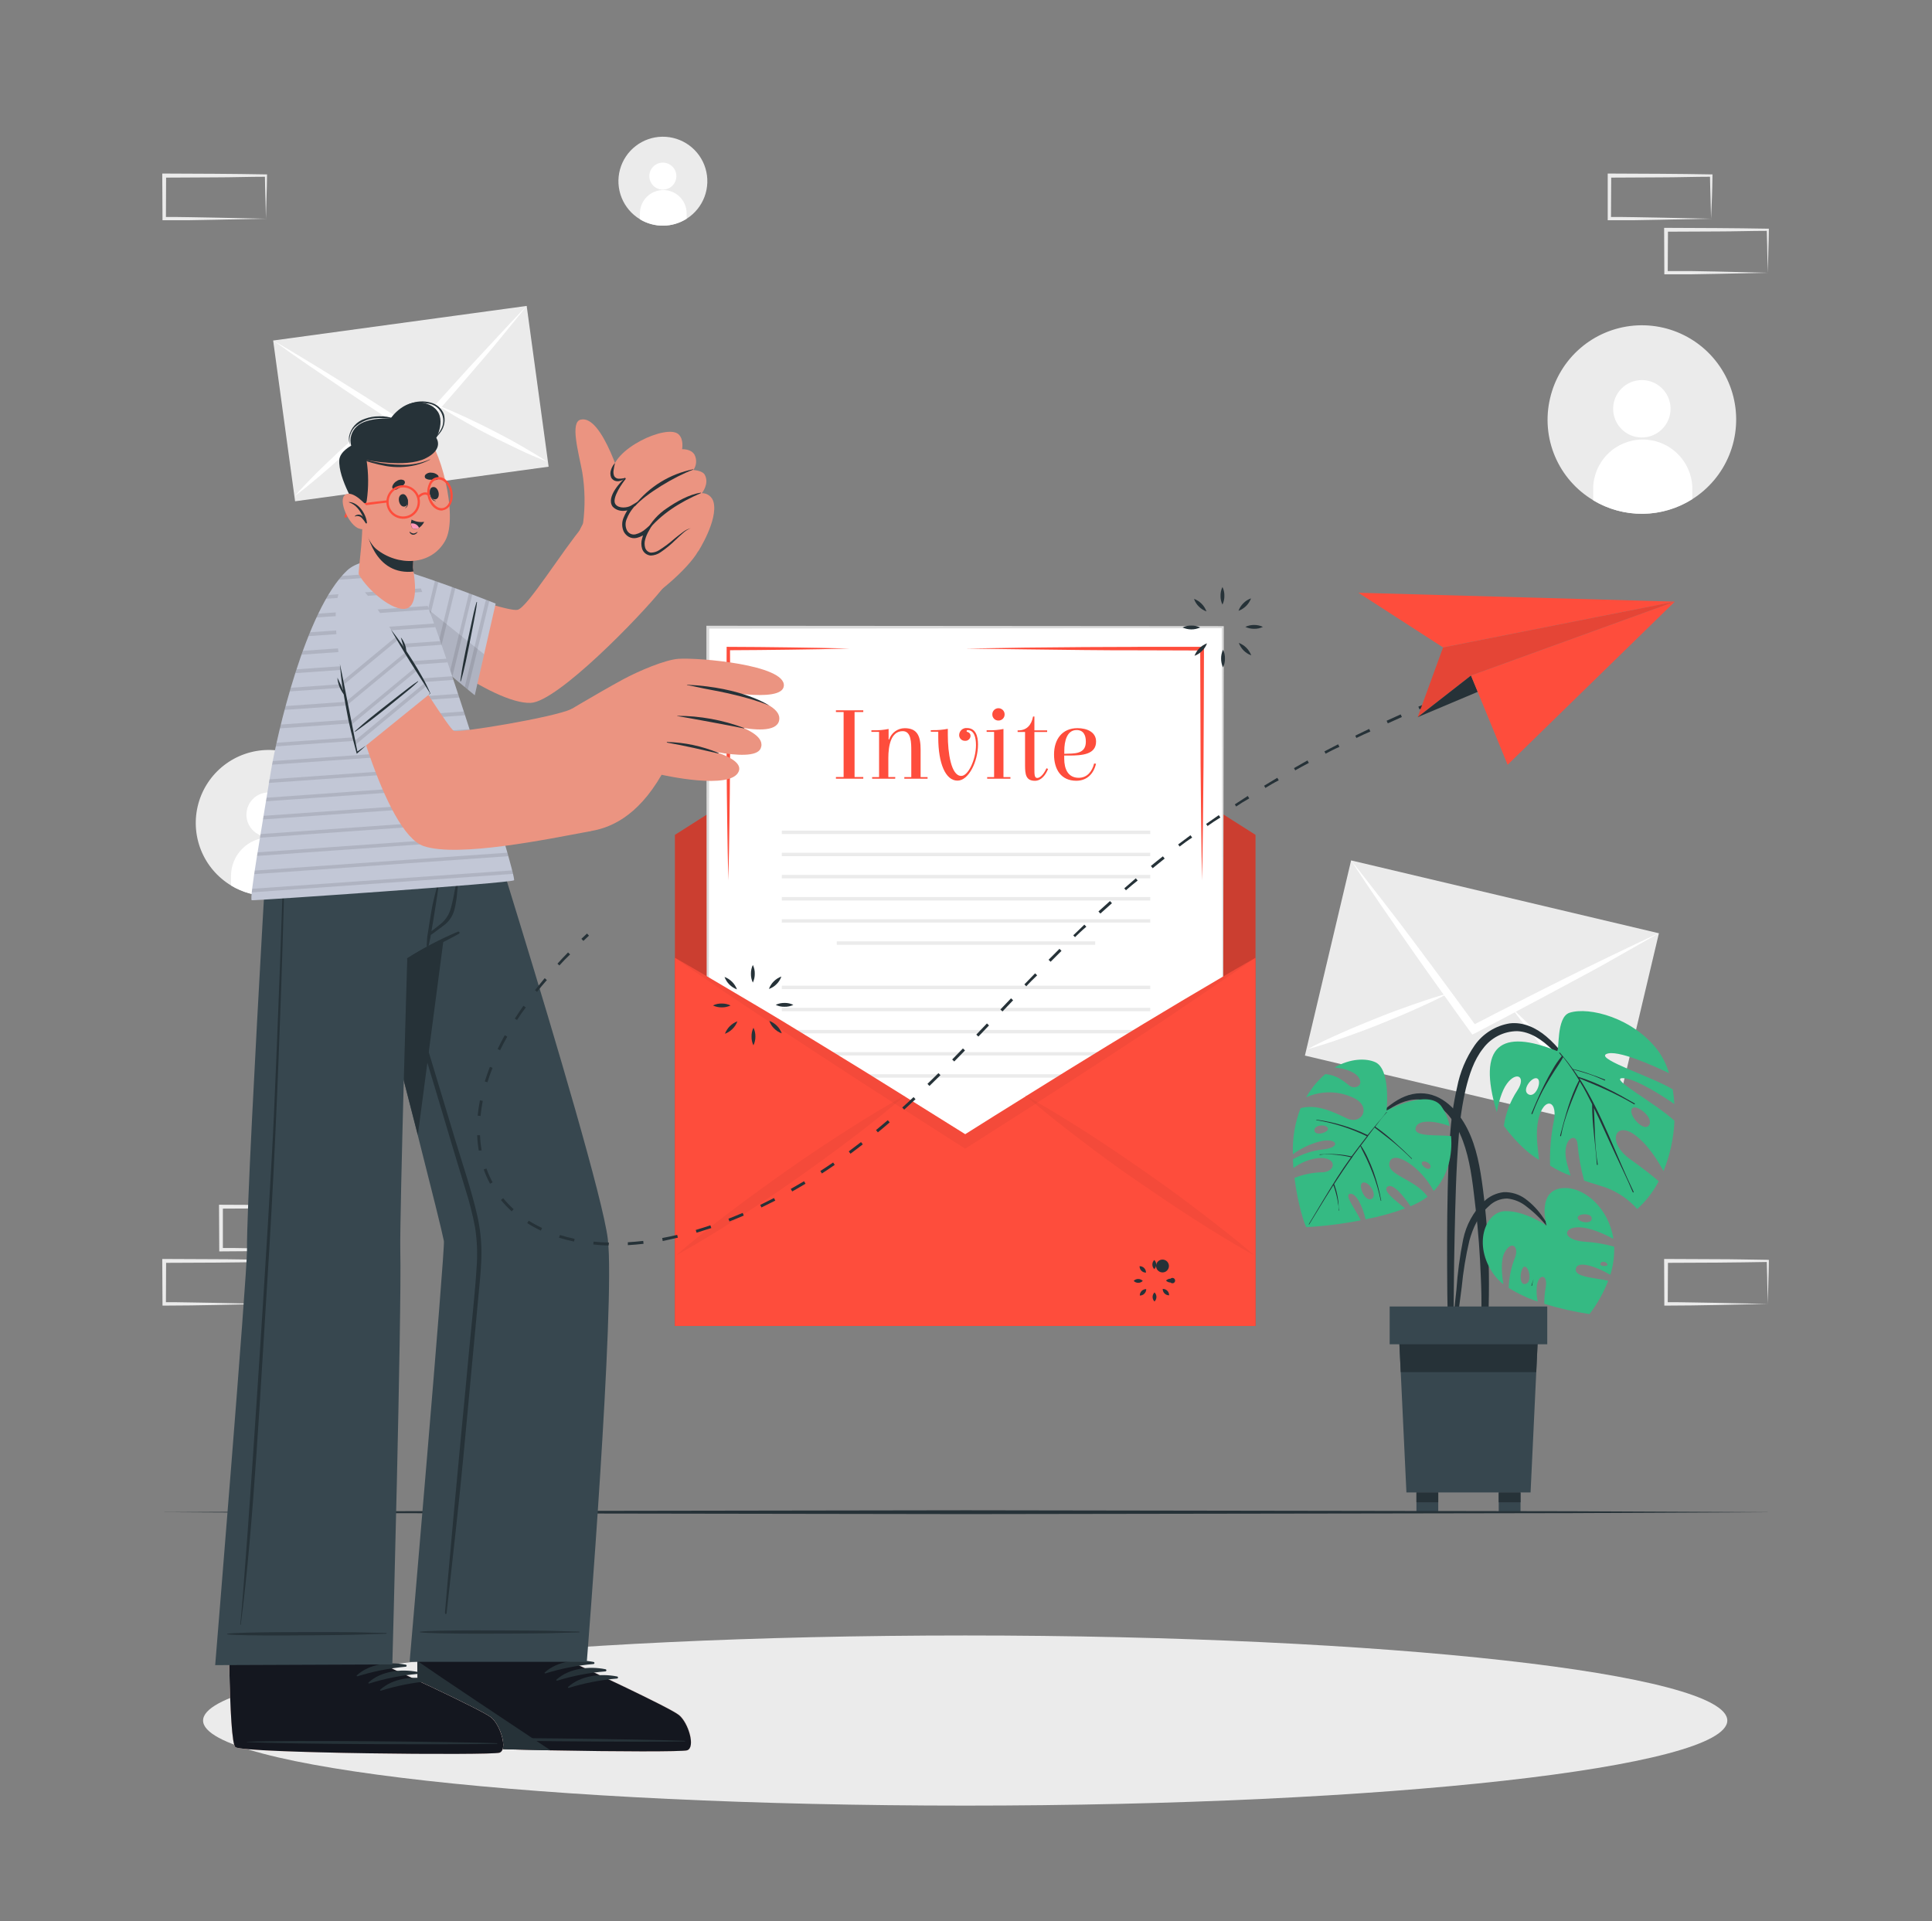 <svg width="181" height="180" viewBox="0 0 181 180" fill="none" xmlns="http://www.w3.org/2000/svg">
<rect x="0" y="0" width="181" height="180" fill="#808080" stroke="none"/>
<path d="M49.343 28.663L25.59 31.904L27.646 46.967L51.398 43.726L49.343 28.663Z" fill="#EBEBEB"/>
<path d="M49.345 28.67C48.51 29.718 47.653 30.73 46.825 31.763C45.997 32.796 45.111 33.797 44.251 34.805C43.39 35.813 42.451 36.9 41.544 37.937L41.461 38.038C40.662 38.952 39.858 39.868 39.049 40.784L38.93 40.914L38.782 40.82C37.76 40.154 36.745 39.488 35.726 38.815C35.688 38.795 35.652 38.772 35.618 38.747C34.466 37.987 33.314 37.224 32.166 36.446C31.017 35.669 29.97 34.963 28.875 34.211C27.781 33.458 26.69 32.695 25.606 31.907C26.733 32.555 27.849 33.242 28.965 33.912C30.081 34.582 31.201 35.28 32.317 35.978C33.555 36.749 34.794 37.532 36.032 38.329C36.961 38.92 37.888 39.52 38.815 40.129C39.535 39.305 40.28 38.48 41.018 37.667C42.001 36.587 42.98 35.485 43.97 34.405C44.856 33.445 45.746 32.485 46.641 31.525C47.541 30.557 48.43 29.596 49.345 28.67Z" fill="white"/>
<path d="M36.1 38.668L36.075 38.696C35.967 38.819 35.856 38.945 35.744 39.056C35.218 39.64 34.664 40.205 34.117 40.759C33.44 41.44 32.742 42.098 32.036 42.754C31.33 43.409 30.618 44.039 29.876 44.662C29.134 45.284 28.4 45.9 27.626 46.462C28.26 45.742 28.929 45.043 29.606 44.366C30.283 43.69 30.985 43.027 31.687 42.372C32.389 41.717 33.127 41.08 33.847 40.457C34.43 39.96 35.024 39.467 35.647 38.999C35.787 38.887 35.931 38.783 36.075 38.675L36.1 38.668Z" fill="white"/>
<path d="M51.26 43.258C50.36 42.898 49.478 42.538 48.611 42.116C47.743 41.695 46.879 41.281 46.022 40.853C45.165 40.424 44.319 39.96 43.502 39.485C42.822 39.103 42.145 38.707 41.486 38.286L41.061 38.016L41.032 37.994H41.069L41.569 38.196C42.289 38.48 42.984 38.797 43.682 39.121C44.557 39.524 45.414 39.953 46.267 40.388C47.12 40.824 47.97 41.278 48.787 41.753C49.604 42.228 50.468 42.725 51.26 43.258Z" fill="white"/>
<path d="M126.58 80.615L122.251 98.901L151.085 105.728L155.415 87.442L126.58 80.615Z" fill="#EBEBEB"/>
<path d="M155.408 87.433C153.968 88.272 152.528 89.057 151.11 89.878C149.691 90.698 148.23 91.462 146.79 92.239C145.285 93.053 143.78 93.856 142.275 94.648L142.135 94.73L138.132 96.84L137.937 96.934L137.808 96.761C136.924 95.542 136.047 94.318 135.176 93.089C135.144 93.049 135.111 93.006 135.082 92.963C134.089 91.573 133.099 90.184 132.12 88.776C131.184 87.44 130.251 86.087 129.322 84.733C128.394 83.38 127.476 82.012 126.576 80.622C127.587 81.871 128.566 83.16 129.56 84.431C130.554 85.702 131.533 86.998 132.505 88.301C133.587 89.741 134.667 91.195 135.745 92.664L138.164 95.958C139.37 95.335 140.587 94.705 141.796 94.097C143.412 93.274 145.031 92.458 146.653 91.649C148.093 90.929 149.546 90.217 151.013 89.514C152.492 88.808 153.947 88.096 155.408 87.433Z" fill="white"/>
<path d="M135.691 93.078L135.648 93.1L135.104 93.377C134.236 93.816 133.358 94.226 132.469 94.615C131.389 95.098 130.287 95.548 129.186 95.99C128.084 96.433 126.975 96.844 125.852 97.236C124.729 97.628 123.606 98.006 122.454 98.316C123.512 97.754 124.588 97.258 125.672 96.775C126.756 96.293 127.857 95.843 128.955 95.4C130.053 94.957 131.169 94.543 132.292 94.151C133.185 93.834 134.092 93.532 135.003 93.265L135.64 93.082L135.691 93.078Z" fill="white"/>
<path d="M151.149 105.12C150.264 104.321 149.421 103.478 148.6 102.625C147.78 101.772 146.973 100.897 146.178 100.015C145.382 99.133 144.608 98.233 143.859 97.315C143.244 96.57 142.639 95.814 142.059 95.033C141.932 94.867 141.812 94.702 141.699 94.536C141.691 94.522 141.681 94.509 141.67 94.496C141.682 94.509 141.695 94.52 141.71 94.529L142.196 94.982C142.894 95.63 143.56 96.307 144.223 96.988C145.051 97.841 145.846 98.719 146.642 99.601C147.438 100.483 148.208 101.383 148.96 102.301C149.713 103.219 150.458 104.144 151.149 105.12Z" fill="white"/>
<path d="M30.232 117.09L25.509 117.191L23.111 117.23C22.309 117.248 21.502 117.23 20.7 117.248H20.541V117.086L20.52 113.058V112.878H20.7L25.466 112.9C27.057 112.9 28.645 112.939 30.232 112.961H30.333V113.058C30.333 113.742 30.301 114.422 30.286 115.092L30.232 117.09ZM30.232 117.09L30.182 115.052C30.182 114.383 30.142 113.72 30.135 113.062L30.232 113.159C28.645 113.177 27.057 113.216 25.466 113.22L20.7 113.242L20.88 113.062V117.09L20.718 116.928C21.502 116.928 22.287 116.928 23.076 116.95L25.444 116.989L30.232 117.09Z" fill="#EBEBEB"/>
<path d="M24.915 122.17L20.192 122.27L17.794 122.31C16.992 122.328 16.185 122.31 15.382 122.328H15.224V122.166L15.202 118.138V117.958H15.382L20.149 117.979C21.736 117.979 23.328 118.019 24.915 118.04H25.016V118.138C25.016 118.822 24.987 119.502 24.969 120.172L24.915 122.17ZM24.915 122.17L24.865 120.132C24.847 119.462 24.825 118.8 24.818 118.141L24.915 118.238C23.328 118.256 21.736 118.296 20.149 118.3L15.382 118.321L15.562 118.141L15.544 122.17L15.382 122.008C16.167 122.008 16.952 122.008 17.74 122.029L20.109 122.069L24.915 122.17Z" fill="#EBEBEB"/>
<path d="M102.441 71.845L97.718 71.946L95.32 71.986C94.518 71.986 93.711 71.986 92.909 72.007H92.75V71.845L92.728 67.817V67.637H92.909L97.675 67.658C99.266 67.658 100.854 67.702 102.441 67.72H102.542V67.817C102.542 68.501 102.51 69.181 102.492 69.854L102.441 71.845ZM102.441 71.845L102.391 69.811C102.391 69.138 102.351 68.476 102.344 67.817L102.441 67.914C100.854 67.936 99.266 67.972 97.675 67.975L92.909 67.997L93.088 67.817L93.07 71.845L92.909 71.687C93.693 71.687 94.478 71.687 95.266 71.705L97.635 71.744L102.441 71.845Z" fill="#EBEBEB"/>
<path d="M97.124 76.925L92.401 77.026L90.003 77.065C89.2 77.083 88.394 77.065 87.591 77.087H87.433V76.925L87.411 72.896V72.72H87.591L92.358 72.742C93.945 72.742 95.536 72.785 97.124 72.803H97.225V72.9C97.225 73.584 97.196 74.264 97.178 74.934L97.124 76.925ZM97.124 76.925L97.073 74.891C97.055 74.218 97.034 73.555 97.027 72.896L97.124 72.994C95.536 73.015 93.945 73.051 92.358 73.055L87.591 73.076L87.771 72.896V76.925L87.609 76.766C88.394 76.766 89.179 76.766 89.967 76.766L92.336 76.806L97.124 76.925Z" fill="#EBEBEB"/>
<path d="M91.828 71.845L87.102 71.946L84.704 71.986C83.905 71.986 83.098 71.986 82.296 72.007H82.133V71.845V67.817V67.637H82.314L87.08 67.658C88.668 67.658 90.255 67.702 91.846 67.72H91.94V67.817C91.94 68.501 91.907 69.181 91.893 69.854L91.828 71.845ZM91.828 71.845L91.778 69.811C91.76 69.138 91.735 68.476 91.728 67.817L91.828 67.914C90.237 67.936 88.65 67.972 87.062 67.975L82.296 67.997L82.475 67.817L82.454 71.845L82.296 71.687C83.08 71.687 83.862 71.687 84.65 71.705L87.019 71.744L91.828 71.845Z" fill="#EBEBEB"/>
<path d="M165.618 122.17L160.891 122.27L158.493 122.31C157.694 122.328 156.888 122.31 156.085 122.328H155.923V122.166L155.905 118.138V117.958H156.085L160.851 117.979C162.439 117.979 164.03 118.019 165.618 118.04H165.715V118.138C165.715 118.822 165.686 119.502 165.668 120.172L165.618 122.17ZM165.618 122.17L165.567 120.132C165.567 119.462 165.524 118.8 165.52 118.141L165.618 118.238C164.03 118.256 162.439 118.296 160.851 118.3L156.085 118.321L156.265 118.141L156.243 122.17L156.085 122.008C156.87 122.008 157.654 122.008 158.439 122.029L160.808 122.069L165.618 122.17Z" fill="#EBEBEB"/>
<path d="M160.301 20.491L155.574 20.588L153.176 20.632C152.377 20.632 151.571 20.632 150.768 20.632H150.62V20.473V16.445V16.261H150.804L155.57 16.283C157.158 16.283 158.745 16.322 160.336 16.34H160.434V16.438C160.434 17.118 160.401 17.798 160.387 18.472L160.301 20.491ZM160.301 20.491L160.25 18.454C160.232 17.784 160.207 17.122 160.2 16.463L160.301 16.56C158.709 16.56 157.122 16.618 155.534 16.618L150.768 16.643L150.948 16.463L150.926 20.491L150.768 20.329C151.553 20.329 152.334 20.329 153.122 20.347L155.491 20.39L160.301 20.491Z" fill="#EBEBEB"/>
<path d="M165.618 25.56L160.891 25.657L158.493 25.7C157.694 25.7 156.888 25.7 156.085 25.7H155.923V25.56L155.905 21.532V21.348H156.085L160.851 21.37C162.439 21.37 164.03 21.409 165.618 21.427H165.715V21.524C165.715 22.205 165.686 22.885 165.668 23.558L165.618 25.56ZM165.618 25.56L165.567 23.522C165.567 22.853 165.524 22.19 165.52 21.532L165.618 21.629C164.03 21.629 162.439 21.686 160.851 21.686L156.085 21.708L156.265 21.532L156.243 25.56L156.085 25.398C156.87 25.398 157.654 25.398 158.439 25.398L160.808 25.441L165.618 25.56Z" fill="#EBEBEB"/>
<path d="M24.915 20.491L20.192 20.588L17.78 20.632C16.977 20.632 16.171 20.632 15.368 20.632H15.224V20.473L15.202 16.445V16.261H15.382L20.149 16.283C21.736 16.283 23.328 16.322 24.915 16.34H25.016V16.438C25.016 17.118 24.987 17.798 24.969 18.472L24.915 20.491ZM24.915 20.491L24.865 18.454C24.847 17.784 24.825 17.122 24.818 16.463L24.915 16.56C23.328 16.56 21.736 16.618 20.149 16.618L15.382 16.643L15.562 16.463L15.544 20.491L15.382 20.329C16.167 20.329 16.952 20.329 17.74 20.347L20.109 20.39L24.915 20.491Z" fill="#EBEBEB"/>
<path d="M149.274 46.876C150.872 47.836 152.733 48.266 154.591 48.104C156.448 47.942 158.207 47.196 159.615 45.973C161.022 44.75 162.007 43.113 162.427 41.297C162.847 39.48 162.681 37.577 161.953 35.86C161.226 34.143 159.973 32.701 158.375 31.74C156.777 30.779 154.916 30.348 153.059 30.509C151.201 30.671 149.442 31.416 148.034 32.638C146.626 33.861 145.641 35.497 145.22 37.314C144.789 39.132 144.95 41.039 145.679 42.759C146.408 44.479 147.668 45.921 149.274 46.876Z" fill="#EBEBEB"/>
<path d="M151.128 38.329C151.133 38.861 151.297 39.38 151.597 39.819C151.898 40.258 152.321 40.598 152.815 40.796C153.309 40.994 153.85 41.041 154.371 40.932C154.891 40.822 155.368 40.56 155.74 40.18C156.112 39.8 156.362 39.317 156.46 38.794C156.558 38.271 156.498 37.731 156.289 37.242C156.08 36.753 155.73 36.337 155.284 36.047C154.838 35.756 154.316 35.605 153.784 35.611C153.072 35.62 152.392 35.911 151.894 36.42C151.395 36.93 151.12 37.617 151.128 38.329Z" fill="white"/>
<path d="M149.259 45.767V46.876C150.665 47.722 152.279 48.159 153.92 48.139C155.56 48.119 157.163 47.641 158.547 46.76V45.655C158.502 44.444 157.986 43.298 157.107 42.462C156.229 41.626 155.059 41.166 153.847 41.18C152.635 41.195 151.476 41.683 150.618 42.539C149.76 43.396 149.271 44.554 149.256 45.767H149.259Z" fill="white"/>
<path d="M21.65 82.966C22.739 83.622 23.99 83.962 25.262 83.947C26.534 83.931 27.776 83.562 28.85 82.879C30.105 82.081 31.066 80.895 31.587 79.502C32.108 78.108 32.16 76.583 31.736 75.157C31.312 73.731 30.434 72.482 29.236 71.6C28.038 70.717 26.586 70.25 25.098 70.267C23.61 70.285 22.169 70.788 20.993 71.698C19.816 72.609 18.969 73.879 18.579 75.314C18.189 76.75 18.278 78.274 18.832 79.655C19.386 81.035 20.376 82.198 21.65 82.966Z" fill="#EBEBEB"/>
<path d="M23.086 76.352C23.091 76.764 23.218 77.165 23.451 77.504C23.684 77.843 24.012 78.106 24.394 78.259C24.776 78.412 25.195 78.448 25.598 78.363C26 78.278 26.369 78.075 26.656 77.781C26.944 77.486 27.137 77.113 27.213 76.708C27.288 76.304 27.242 75.886 27.08 75.508C26.918 75.129 26.647 74.808 26.302 74.583C25.957 74.359 25.553 74.241 25.142 74.246C24.869 74.25 24.599 74.307 24.348 74.414C24.096 74.522 23.869 74.678 23.678 74.874C23.487 75.069 23.337 75.3 23.235 75.554C23.134 75.808 23.083 76.079 23.086 76.352Z" fill="white"/>
<path d="M21.643 82.109V82.966C22.732 83.622 23.983 83.962 25.255 83.947C26.527 83.931 27.769 83.562 28.843 82.879V82.022C28.831 81.068 28.441 80.156 27.758 79.49C27.075 78.822 26.154 78.454 25.2 78.466C24.245 78.477 23.334 78.867 22.667 79.551C22 80.234 21.631 81.154 21.643 82.109Z" fill="white"/>
<path d="M59.958 20.545C60.62 20.945 61.381 21.152 62.154 21.142C62.928 21.133 63.683 20.907 64.335 20.491C65.1 20.005 65.686 19.283 66.004 18.434C66.321 17.586 66.353 16.657 66.095 15.788C65.837 14.919 65.302 14.158 64.573 13.621C63.843 13.084 62.958 12.799 62.051 12.81C61.145 12.821 60.267 13.128 59.551 13.683C58.835 14.238 58.319 15.012 58.082 15.887C57.845 16.761 57.9 17.69 58.239 18.53C58.577 19.371 59.181 20.078 59.958 20.545Z" fill="#EBEBEB"/>
<path d="M60.832 16.517C60.835 16.767 60.912 17.012 61.054 17.218C61.196 17.425 61.395 17.585 61.628 17.678C61.861 17.772 62.116 17.794 62.361 17.742C62.606 17.691 62.83 17.567 63.006 17.388C63.181 17.209 63.299 16.982 63.345 16.735C63.391 16.489 63.363 16.235 63.265 16.004C63.166 15.774 63.001 15.578 62.791 15.441C62.581 15.304 62.336 15.232 62.085 15.235C61.749 15.24 61.429 15.377 61.194 15.617C60.96 15.858 60.829 16.181 60.832 16.517Z" fill="white"/>
<path d="M59.95 20.023V20.545C60.613 20.945 61.373 21.152 62.147 21.142C62.92 21.133 63.676 20.907 64.328 20.491V19.969C64.321 19.389 64.083 18.835 63.668 18.429C63.252 18.024 62.693 17.8 62.112 17.807C61.532 17.814 60.978 18.052 60.572 18.468C60.167 18.883 59.943 19.443 59.95 20.023Z" fill="white"/>
<path d="M90.424 169.175C129.857 169.175 161.823 165.606 161.823 161.204C161.823 156.802 129.857 153.234 90.424 153.234C50.992 153.234 19.026 156.802 19.026 161.204C19.026 165.606 50.992 169.175 90.424 169.175Z" fill="#EBEBEB"/>
<path d="M135.843 106.517C135.937 104.956 136.158 103.405 136.506 101.88C136.778 100.458 137.344 99.109 138.169 97.92C138.551 97.382 139.036 96.926 139.596 96.577C140.156 96.228 140.779 95.993 141.43 95.886C142.708 95.731 143.907 96.3 144.861 97.106C146.046 98.1 146.953 99.421 147.802 100.706C148.736 102.138 149.585 103.624 150.344 105.156C150.347 105.166 150.347 105.176 150.343 105.186C150.339 105.195 150.332 105.203 150.323 105.208C150.314 105.213 150.304 105.214 150.294 105.212C150.284 105.21 150.275 105.204 150.269 105.196C149.609 103.899 148.849 102.656 147.997 101.477C147.219 100.346 146.343 99.286 145.38 98.309C144.501 97.452 143.389 96.653 142.118 96.613C141.495 96.62 140.883 96.772 140.329 97.057C139.776 97.342 139.296 97.752 138.928 98.255C138.075 99.335 137.643 100.706 137.319 102.031C136.984 103.489 136.765 104.971 136.664 106.463C136.416 109.53 136.347 112.615 136.279 115.693C136.24 117.433 136.214 119.173 136.2 120.913L136.178 123.559C136.211 124.411 136.178 125.265 136.077 126.112C136.048 126.284 135.768 126.266 135.739 126.112C135.634 125.31 135.595 124.501 135.62 123.692C135.62 122.857 135.61 122.017 135.591 121.172C135.577 119.545 135.571 117.919 135.573 116.294C135.584 113.04 135.624 109.771 135.843 106.517Z" fill="#263238"/>
<path d="M140.228 104.206C140.39 103.338 140.682 102.208 141.178 101.534C142.064 100.328 143.025 100.854 142.14 102.19C141.484 103.183 141.057 104.309 140.89 105.487C140.89 105.487 142.384 107.618 144.184 108.67C144.109 107.849 143.878 106.589 144.037 105.372C144.397 102.737 145.977 102.884 145.581 104.98C145.295 106.371 145.174 107.79 145.221 109.21C145.823 109.6 146.47 109.916 147.147 110.153C147.043 109.85 146.935 109.483 146.812 109.037C146.175 106.675 147.748 105.941 147.799 107.269C147.901 108.401 148.106 109.522 148.411 110.617C149.275 110.909 149.991 111.107 150.43 111.262C151.565 111.681 152.579 112.373 153.382 113.278C154.205 112.538 154.886 111.657 155.395 110.675C154.844 110.2 153.976 109.498 152.767 108.644C150.502 107.046 151.291 105.026 153.087 106.283C154.383 107.186 155.388 108.868 155.845 109.728C156.456 108.227 156.803 106.631 156.871 105.012C155.092 103.342 150.693 101.016 152.018 101.016C153.213 101.016 155.881 102.766 156.86 103.442C156.836 102.983 156.786 102.525 156.709 102.071C155.035 100.991 149.592 99.266 150.459 98.773C151.413 98.233 155.211 99.994 156.36 100.548C156.144 99.802 155.803 99.099 155.352 98.467C153.037 95.368 148.872 94.298 147.043 94.889C145.754 95.306 146.132 98.579 145.855 98.467C140.678 96.383 138.324 97.855 140.228 104.206ZM152.914 103.846C153.274 103.403 154.981 104.706 154.491 105.422C154.002 106.139 152.45 104.4 152.914 103.846ZM144.04 101.059C144.487 101.344 143.828 102.992 143.137 102.499C142.55 102.067 143.59 100.771 144.04 101.059Z" fill="#35BA83"/>
<path d="M144.717 101.563C144.951 101.102 145.196 100.642 145.462 100.199C145.707 99.76 145.992 99.345 146.316 98.96C146.244 98.867 146.172 98.777 146.096 98.687C146.02 98.597 146.118 98.6 146.15 98.636C146.236 98.734 146.319 98.834 146.402 98.935C146.411 98.939 146.418 98.945 146.425 98.953C146.431 98.96 146.435 98.969 146.438 98.978C146.758 99.36 147.061 99.756 147.349 100.159C147.857 100.275 148.358 100.421 148.85 100.595C149.357 100.764 149.861 100.955 150.355 101.149C150.409 101.171 150.38 101.257 150.329 101.232C149.84 101.016 149.347 100.807 148.839 100.638C148.331 100.469 147.871 100.35 147.399 100.213C147.558 100.436 147.712 100.66 147.864 100.89C148.777 101.178 149.665 101.539 150.52 101.97C151.42 102.395 152.284 102.892 153.145 103.388C153.191 103.417 153.145 103.493 153.098 103.464C152.251 102.971 151.38 102.52 150.488 102.114C149.656 101.725 148.796 101.394 147.968 101.034C150.081 104.332 151.352 108.137 153.044 111.661C153.069 111.715 152.99 111.755 152.968 111.704C152.45 110.47 151.856 109.264 151.291 108.05C150.787 106.97 150.293 105.862 149.786 104.767C149.638 104.45 149.483 104.13 149.329 103.813C149.422 105.574 149.386 107.366 149.689 109.109C149.689 109.12 149.684 109.131 149.676 109.139C149.668 109.147 149.657 109.152 149.645 109.152C149.634 109.152 149.623 109.147 149.615 109.139C149.607 109.131 149.602 109.12 149.602 109.109C149.48 107.226 149.149 105.376 149.159 103.482C149.159 103.482 149.159 103.464 149.159 103.457C148.799 102.737 148.439 102.017 148.007 101.336C147.306 102.985 146.568 104.659 146.244 106.43C146.244 106.484 146.146 106.459 146.161 106.402C146.636 104.627 147.079 102.852 147.932 101.21C147.484 100.459 146.987 99.737 146.445 99.05C146.208 99.49 145.909 99.904 145.642 100.321C145.376 100.739 145.124 101.142 144.883 101.563C144.362 102.456 143.92 103.392 143.562 104.36C143.54 104.411 143.454 104.386 143.475 104.332C143.846 103.421 144.256 102.478 144.717 101.563Z" fill="#263238"/>
<path d="M128.056 105.577C129.41 104.216 130.987 102.431 133.096 102.434C135.12 102.434 136.606 104.065 137.463 105.746C138.356 107.503 138.68 109.494 138.932 111.431C139.23 113.749 139.409 116.082 139.468 118.418C139.504 119.714 139.501 121.014 139.468 122.31C139.47 123.626 139.37 124.94 139.17 126.241C139.134 126.45 138.81 126.457 138.784 126.241C138.723 125.161 138.766 124.052 138.784 122.958C138.802 121.864 138.784 120.798 138.734 119.718C138.655 117.54 138.496 115.366 138.241 113.202C138.018 111.312 137.838 109.372 137.272 107.546C136.765 105.898 135.807 104.015 134.137 103.291C131.862 102.305 129.637 104.108 128.143 105.631C128.085 105.671 128.017 105.617 128.056 105.577Z" fill="#263238"/>
<path d="M121.13 108.616C121.13 108.893 121.159 109.166 121.177 109.436C121.83 108.95 122.593 108.633 123.398 108.515C125.324 108.31 125.198 109.775 123.916 109.836C123.01 109.847 122.114 110.026 121.274 110.365C121.587 112.907 122.286 114.952 122.394 114.977C124.102 114.88 125.802 114.666 127.48 114.336C127.002 113.314 125.911 111.96 126.465 111.852C127.02 111.744 127.628 112.932 127.938 114.242C129.195 114.002 130.432 113.661 131.635 113.224C130.789 112.504 129.475 111.578 129.982 111.19C130.49 110.801 131.52 112.086 132.142 113.018C132.71 112.789 133.247 112.491 133.741 112.129C132.6 110.452 129.82 110.11 130.184 108.889C130.548 107.669 133.147 109.357 134.317 111.6C135.688 110.16 136.088 108.166 135.944 106.445C134.749 106.304 132.452 106.556 132.618 105.7C132.783 104.843 134.446 105.005 135.804 105.505C135.679 104.825 135.407 104.18 135.008 103.615C133.748 101.999 129.903 104.054 129.903 104.054C129.903 104.054 130.314 100.192 128.848 99.522C128.006 99.14 126.516 99.144 125.018 100.022C125.857 100.094 126.872 100.357 127.279 100.94C127.801 101.682 126.976 102.089 126.454 101.743C126.094 101.502 125.4 100.739 124.158 100.638C123.628 101.083 123.161 101.599 122.772 102.172C122.628 102.373 122.498 102.582 122.365 102.812C123.074 102.493 123.846 102.335 124.624 102.348C125.402 102.362 126.167 102.547 126.865 102.892C128.532 103.72 127.585 105.451 126.166 104.778C124.748 104.105 123.369 103.446 121.846 103.824C121.312 105.199 121.067 106.67 121.126 108.144C121.868 107.601 122.704 107.199 123.592 106.96C125.248 106.524 125.752 107.514 123.931 107.698C122.944 107.81 121.991 108.122 121.13 108.616ZM123.146 105.955C123.031 105.419 124.208 105.264 124.402 105.7C124.568 106.07 123.261 106.492 123.15 105.955H123.146ZM133.197 108.929C133.309 108.634 134.094 108.968 134.022 109.332C133.928 109.822 133.093 109.22 133.201 108.929H133.197ZM127.65 110.812C128.222 110.581 129.115 112.007 128.492 112.331C127.869 112.655 127.185 110.999 127.653 110.812H127.65Z" fill="#35BA83"/>
<path d="M122.62 114.689C123.484 113.249 124.337 111.809 125.245 110.369C125.666 109.71 126.109 109.062 126.566 108.428L126.361 108.382L126.019 108.313C125.752 108.266 125.486 108.23 125.216 108.202C124.946 108.173 124.712 108.162 124.46 108.158C124.189 108.146 123.918 108.16 123.65 108.202C123.617 108.202 123.61 108.158 123.65 108.158C123.92 108.158 124.197 108.137 124.467 108.13C124.737 108.122 124.989 108.13 125.252 108.151C125.515 108.173 125.741 108.191 125.972 108.227C126.109 108.248 126.242 108.27 126.375 108.299C126.456 108.31 126.537 108.327 126.616 108.349C127.096 107.704 127.576 107.074 128.056 106.459C126.564 105.73 124.972 105.221 123.333 104.951C123.304 104.951 123.315 104.904 123.333 104.908C124.996 105.132 126.613 105.618 128.125 106.348C128.402 106.009 128.679 105.671 128.96 105.336C129.241 105.001 129.604 104.594 129.889 104.195C129.907 104.17 129.943 104.195 129.921 104.22C129.539 104.648 129.179 105.095 128.841 105.559C129.458 105.989 130.045 106.461 130.598 106.97C131.174 107.479 131.734 108.005 132.279 108.547C132.279 108.565 132.279 108.598 132.247 108.576C131.709 108.043 131.15 107.533 130.569 107.046C129.986 106.564 129.37 106.117 128.769 105.638C128.636 105.818 128.503 105.998 128.366 106.168L128.164 106.434V106.452C127.937 106.744 127.714 107.039 127.495 107.33C127.754 107.71 127.977 108.114 128.161 108.536C128.355 108.943 128.521 109.364 128.679 109.786C128.987 110.668 129.228 111.573 129.399 112.493C129.399 112.518 129.359 112.532 129.356 112.493C129.172 111.588 128.91 110.702 128.571 109.843C128.402 109.4 128.211 108.968 128.013 108.54C127.815 108.112 127.617 107.777 127.448 107.381C127.257 107.636 127.063 107.896 126.872 108.158C126.818 108.234 126.767 108.31 126.71 108.385C126.71 108.403 126.71 108.425 126.692 108.425C126.098 109.253 125.533 110.102 124.985 110.945C125.017 111.004 125.042 111.067 125.057 111.132C125.093 111.236 125.126 111.341 125.158 111.445C125.219 111.658 125.27 111.874 125.309 112.09C125.349 112.306 125.374 112.496 125.396 112.705C125.398 112.939 125.415 113.172 125.446 113.404C125.446 113.436 125.399 113.44 125.403 113.404C125.42 113.185 125.404 112.966 125.356 112.752C125.324 112.529 125.284 112.306 125.23 112.086C125.176 111.866 125.133 111.69 125.072 111.496C125.043 111.398 125.011 111.301 124.978 111.204C124.946 111.107 124.935 111.1 124.917 111.046C124.661 111.449 124.406 111.852 124.157 112.259C123.661 113.069 123.167 113.879 122.671 114.685C122.66 114.764 122.595 114.728 122.62 114.689Z" fill="#263238"/>
<path d="M135.933 125.773C135.958 124.956 136.088 124.132 136.174 123.318L136.444 120.866C136.551 119.278 136.762 117.697 137.074 116.136C137.35 114.791 138.02 113.559 139 112.597C139.509 112.091 140.174 111.774 140.887 111.697C141.605 111.678 142.31 111.895 142.892 112.316C143.553 112.805 144.123 113.406 144.577 114.091C145.065 114.771 145.504 115.484 145.891 116.226C145.891 116.255 145.862 116.269 145.844 116.226C145.116 114.988 144.151 113.905 143.004 113.04C142.49 112.62 141.864 112.361 141.204 112.295C140.561 112.295 139.945 112.55 139.49 113.004C138.536 113.836 137.985 115.056 137.658 116.244C137.319 117.683 137.078 119.143 136.938 120.614C136.822 121.478 136.711 122.346 136.599 123.21C136.488 124.074 136.412 124.956 136.239 125.806C136.237 125.826 136.231 125.845 136.221 125.863C136.212 125.881 136.199 125.896 136.183 125.909C136.167 125.922 136.149 125.931 136.13 125.937C136.11 125.943 136.09 125.945 136.07 125.942C136.05 125.94 136.03 125.934 136.013 125.925C135.995 125.915 135.979 125.902 135.967 125.886C135.954 125.87 135.944 125.852 135.939 125.833C135.933 125.814 135.931 125.793 135.933 125.773Z" fill="#263238"/>
<path d="M139.958 119.419C140.211 119.762 140.51 120.069 140.847 120.33C140.714 119.531 140.552 118.112 140.955 117.356C141.578 116.183 142.32 116.77 141.949 117.788C141.577 118.705 141.372 119.68 141.344 120.668C142.196 121.202 143.108 121.633 144.062 121.95C143.96 121.492 143.929 121.021 143.972 120.553C144.098 119.297 145.052 119.322 144.807 120.625C144.714 121.131 144.671 121.645 144.678 122.159C146.062 122.586 147.478 122.908 148.911 123.12C149.643 122.169 150.233 121.118 150.664 119.999C149.646 119.743 147.579 119.686 147.622 118.958C147.68 117.976 149.682 118.732 150.862 119.444C151.131 118.59 151.253 117.697 151.222 116.802C150.303 116.547 149.36 116.391 148.407 116.338C146.305 116.154 146.409 114.962 147.932 114.991C149.055 115.013 150.477 115.711 151.15 116.071C150.711 113.213 148.53 111.391 146.784 111.312C143.828 111.182 144.89 114.84 144.89 114.84C144.89 114.84 142.899 113.44 141.02 113.476C139.141 113.512 137.949 116.64 139.958 119.419ZM147.806 114.12C147.741 113.71 149.055 113.609 149.12 114.12C149.21 114.743 147.874 114.552 147.806 114.12ZM149.93 118.44C149.901 118.17 150.466 118.123 150.596 118.462C150.672 118.667 149.93 118.688 149.93 118.44ZM142.87 118.688C143.313 118.75 143.565 120.334 142.806 120.305C142.212 120.265 142.485 118.62 142.86 118.674L142.87 118.688Z" fill="#35BA83"/>
<path d="M143.475 120.434C143.547 120.236 143.612 120.035 143.673 119.833C143.616 120.038 143.565 120.244 143.529 120.449C143.522 120.488 143.45 120.47 143.475 120.434Z" fill="#263238"/>
<path d="M143.673 119.833L143.716 119.693L143.673 119.833Z" fill="#263238"/>
<path d="M131.019 124.182L131.228 128.556L131.761 139.831H143.392L143.925 128.556L144.13 124.182H131.019Z" fill="#37474F"/>
<path d="M131.019 124.182L131.228 128.556H143.925L144.13 124.182H131.019Z" fill="#263238"/>
<path d="M130.191 125.95H144.955V122.411H130.191V125.95Z" fill="#37474F"/>
<path d="M142.449 139.831H140.408V141.682H142.449V139.831Z" fill="#37474F"/>
<path d="M142.449 139.831H140.408V140.756H142.449V139.831Z" fill="#263238"/>
<path d="M134.742 139.831H132.7V141.682H134.742V139.831Z" fill="#37474F"/>
<path d="M134.742 139.831H132.7V140.756H134.742V139.831Z" fill="#263238"/>
<path d="M14.889 141.682L33.793 141.595L52.696 141.563L90.5 141.505L128.304 141.563L147.207 141.595L166.111 141.682L147.207 141.772L128.304 141.804L90.5 141.862L52.696 141.804L33.793 141.772L14.889 141.682Z" fill="#263238"/>
<path d="M117.622 124.232H63.23V78.221L90.421 60.952L117.622 78.221V124.232Z" fill="#FE4D3C"/>
<path opacity="0.2" d="M117.622 124.232H63.23V78.221L90.421 60.952L117.622 78.221V124.232Z" fill="black"/>
<path d="M114.555 58.763H66.297V120.712H114.555V58.763Z" fill="white"/>
<path d="M114.555 120.712L66.315 120.794H66.229V120.712L66.178 58.763V58.63H66.315L114.555 58.666H114.649V58.763L114.555 120.712ZM114.555 120.712L114.458 58.763L114.555 58.856L66.315 58.896L66.448 58.763L66.38 120.712L66.297 120.625L114.555 120.712Z" fill="#DBDBDB"/>
<path d="M112.615 96.984C112.66 98.796 112.695 100.606 112.719 102.413C112.719 104.213 112.773 106.034 112.773 107.845L112.795 113.274L112.773 118.706V118.865H112.615C110.721 118.865 108.828 118.836 106.934 118.814C105.04 118.793 103.147 118.753 101.253 118.706C103.147 118.66 105.04 118.616 106.934 118.598C108.828 118.58 110.721 118.548 112.615 118.548L112.456 118.706L112.435 113.274L112.456 107.845C112.456 106.045 112.492 104.224 112.51 102.413C112.528 100.602 112.568 98.795 112.615 96.984Z" fill="#FE4D3C"/>
<path d="M68.234 82.49C68.188 80.681 68.154 78.87 68.13 77.058C68.112 75.258 68.076 73.44 68.076 71.629L68.054 66.197L68.076 60.768V60.606H68.234C70.128 60.606 72.021 60.635 73.915 60.656C75.808 60.678 77.702 60.718 79.596 60.764C77.702 60.811 75.808 60.854 73.915 60.872C72.021 60.89 70.128 60.923 68.234 60.923L68.392 60.764L68.414 66.193L68.392 71.64C68.392 73.44 68.356 75.262 68.338 77.069C68.32 78.876 68.281 80.68 68.234 82.49Z" fill="#FE4D3C"/>
<path d="M90.453 60.768L95.993 60.678L101.534 60.628C103.381 60.606 105.228 60.628 107.074 60.602H112.615H112.795V60.782L112.777 66.211L112.752 71.64C112.723 75.262 112.69 78.88 112.615 82.501C112.539 78.88 112.507 75.262 112.478 71.64L112.46 66.197L112.442 60.768L112.622 60.948L107.06 60.93C105.213 60.93 103.366 60.93 101.52 60.905L95.993 60.84L90.453 60.768Z" fill="#FE4D3C"/>
<path d="M90.396 118.706C86.702 118.775 83.008 118.811 79.315 118.836C75.621 118.861 71.928 118.865 68.234 118.883H68.058V118.706V112.374L68.079 106.045L68.13 99.713L68.223 93.384L68.317 99.713L68.367 106.045L68.389 112.374V118.706L68.212 118.53C71.906 118.548 75.6 118.53 79.293 118.573C82.987 118.616 86.702 118.638 90.396 118.706Z" fill="#FE4D3C"/>
<path d="M78.314 66.712V66.553H80.877V66.712H80.06V72.803H80.877V72.958H78.314V72.803H79.034V66.712H78.314Z" fill="#FE4D3C"/>
<path d="M83.865 72.958H81.705V72.81H82.357V68.573H81.637V68.425H81.86C82.326 68.432 82.792 68.39 83.249 68.299V69.282H83.3C83.403 68.976 83.599 68.71 83.86 68.521C84.121 68.332 84.435 68.229 84.758 68.227C85.982 68.227 86.248 69.026 86.248 70.25V72.81H86.9V72.958H84.722V72.81H85.374V70.387C85.374 69.588 85.374 68.504 84.574 68.504C83.451 68.504 83.224 69.905 83.224 71.024V72.806H83.876L83.865 72.958Z" fill="#FE4D3C"/>
<path d="M91.436 69.804C91.436 69.116 91.267 68.407 90.658 68.407C90.597 68.407 90.558 68.436 90.558 68.494C90.558 68.551 90.59 68.573 90.648 68.584C90.728 68.603 90.8 68.649 90.85 68.714C90.901 68.78 90.927 68.861 90.925 68.944C90.923 69.009 90.908 69.073 90.88 69.133C90.853 69.192 90.813 69.245 90.764 69.289C90.716 69.332 90.658 69.365 90.596 69.386C90.534 69.406 90.468 69.414 90.403 69.408C90.331 69.41 90.259 69.397 90.192 69.371C90.126 69.344 90.065 69.304 90.014 69.253C89.963 69.202 89.923 69.142 89.897 69.075C89.87 69.008 89.857 68.936 89.859 68.864C89.861 68.774 89.882 68.684 89.92 68.602C89.958 68.519 90.012 68.445 90.079 68.384C90.147 68.323 90.226 68.276 90.312 68.247C90.398 68.218 90.489 68.206 90.579 68.213C91.396 68.213 91.623 68.933 91.623 69.75C91.623 71.377 90.738 73.141 89.701 73.141C88.578 73.141 87.901 71.514 87.901 69.109V68.558H87.202V68.411H87.408C87.874 68.418 88.34 68.375 88.797 68.285V68.886C88.797 70.52 89.103 72.698 90.05 72.698C90.698 72.72 91.436 71.165 91.436 69.804Z" fill="#FE4D3C"/>
<path d="M94.01 72.81H94.662V72.958H92.484V72.81H93.132V68.573H92.433V68.425H92.638C93.099 68.432 93.558 68.39 94.01 68.299V72.81ZM93.538 66.355C93.615 66.355 93.691 66.37 93.761 66.399C93.832 66.428 93.897 66.471 93.951 66.525C94.004 66.579 94.047 66.644 94.076 66.715C94.105 66.786 94.119 66.862 94.118 66.938C94.118 67.014 94.104 67.09 94.075 67.16C94.046 67.23 94.003 67.293 93.949 67.347C93.895 67.4 93.831 67.442 93.76 67.47C93.69 67.499 93.614 67.512 93.538 67.511C93.463 67.512 93.388 67.499 93.317 67.47C93.247 67.442 93.184 67.4 93.13 67.346C93.077 67.293 93.035 67.229 93.007 67.159C92.978 67.089 92.964 67.014 92.966 66.938C92.964 66.862 92.977 66.786 93.005 66.716C93.033 66.645 93.075 66.58 93.129 66.526C93.182 66.471 93.246 66.428 93.316 66.399C93.386 66.37 93.462 66.355 93.538 66.355Z" fill="#FE4D3C"/>
<path d="M96.908 71.924C96.908 72.594 96.908 72.889 97.174 72.889C97.534 72.889 97.894 72.328 98.035 71.982L98.189 72.043C97.974 72.594 97.549 73.156 96.958 73.156C96.112 73.156 96.033 72.554 96.033 71.716V68.58H95.335V68.432H95.403C96.199 68.432 96.634 67.921 96.782 67.133H96.908V68.432H98.103V68.58H96.908V71.924Z" fill="#FE4D3C"/>
<path d="M102.686 69.48C102.686 70.69 101.386 70.79 100.166 70.79H99.702V71.075C99.702 72.061 100.062 72.875 101.062 72.875C101.869 72.875 102.322 72.256 102.502 71.536L102.679 71.557C102.47 72.482 101.84 73.152 100.836 73.152C99.417 73.152 98.748 72.108 98.748 70.69C98.748 69.271 99.507 68.224 100.944 68.224C101.847 68.227 102.686 68.594 102.686 69.48ZM100.054 70.614C101.03 70.614 101.728 70.456 101.728 69.48C101.728 68.857 101.484 68.4 100.861 68.4C99.957 68.4 99.709 69.444 99.709 70.351V70.628L100.054 70.614Z" fill="#FE4D3C"/>
<path d="M107.762 77.825H73.242V78.145H107.762V77.825Z" fill="#EBEBEB"/>
<path d="M107.762 79.898H73.242V80.219H107.762V79.898Z" fill="#EBEBEB"/>
<path d="M107.762 81.976H73.242V82.296H107.762V81.976Z" fill="#EBEBEB"/>
<path d="M107.762 84.049H73.242V84.37H107.762V84.049Z" fill="#EBEBEB"/>
<path d="M107.762 86.123H73.242V86.443H107.762V86.123Z" fill="#EBEBEB"/>
<path d="M102.607 88.2H78.39V88.52H102.607V88.2Z" fill="#EBEBEB"/>
<path d="M107.762 92.351H73.242V92.671H107.762V92.351Z" fill="#EBEBEB"/>
<path d="M107.762 94.424H73.242V94.745H107.762V94.424Z" fill="#EBEBEB"/>
<path d="M107.762 96.502H73.242V96.822H107.762V96.502Z" fill="#EBEBEB"/>
<path d="M107.762 98.575H73.242V98.896H107.762V98.575Z" fill="#EBEBEB"/>
<path d="M107.762 100.652H73.242V100.973H107.762V100.652Z" fill="#EBEBEB"/>
<path d="M117.622 89.737V124.232H63.23V89.737C65.563 91.058 67.86 92.448 70.171 93.805C72.482 95.162 74.779 96.566 77.065 97.97C79.614 99.523 82.16 101.096 84.704 102.69L84.783 102.643C84.762 102.643 84.744 102.683 84.718 102.701C86.624 103.886 88.527 105.076 90.428 106.268C92.325 105.077 94.226 103.874 96.13 102.701C96.105 102.701 96.091 102.658 96.066 102.643C96.092 102.659 96.12 102.673 96.148 102.683C98.685 101.099 101.23 99.526 103.784 97.963C106.071 96.566 108.367 95.18 110.671 93.805C112.989 92.448 115.286 91.058 117.622 89.737Z" fill="#FE4D3C"/>
<g opacity="0.2">
<path opacity="0.2" d="M117.622 89.737C115.423 91.282 113.187 92.758 110.973 94.277C108.759 95.796 106.506 97.25 104.259 98.723C101.912 100.256 99.561 101.778 97.207 103.288L96.994 103.435C94.914 104.767 92.826 106.098 90.73 107.428L90.421 107.618L90.118 107.428C88.026 106.098 85.94 104.765 83.862 103.428C83.79 103.385 83.714 103.338 83.642 103.288C81.28 101.776 78.927 100.25 76.582 98.712C74.347 97.25 72.108 95.764 69.876 94.277C67.644 92.79 65.426 91.282 63.23 89.737C65.563 91.058 67.86 92.448 70.171 93.805C72.482 95.162 74.779 96.566 77.065 97.97C79.614 99.523 82.16 101.096 84.704 102.69C86.61 103.876 88.513 105.065 90.414 106.258C92.311 105.066 94.212 103.864 96.116 102.69C96.116 102.69 96.116 102.69 96.134 102.69C98.671 101.106 101.216 99.533 103.77 97.97C106.057 96.574 108.352 95.188 110.656 93.812C112.989 92.448 115.286 91.058 117.622 89.737Z" fill="black"/>
<path opacity="0.2" d="M84.783 102.643C84.762 102.643 84.744 102.683 84.718 102.701C84.434 102.946 84.146 103.19 83.862 103.421C82.497 104.573 81.1 105.674 79.678 106.744C77.947 108.068 76.176 109.332 74.394 110.592C72.612 111.852 70.794 113.051 68.972 114.228C67.15 115.405 65.278 116.554 63.36 117.608C65.008 116.168 66.726 114.815 68.457 113.501C70.189 112.187 71.967 110.909 73.742 109.652C75.517 108.396 77.342 107.186 79.174 106.009C80.636 105.07 82.123 104.148 83.642 103.28C84.002 103.075 84.362 102.881 84.722 102.683L84.783 102.643Z" fill="black"/>
<path opacity="0.2" d="M117.5 117.616C115.581 116.561 113.72 115.409 111.891 114.235C110.062 113.062 108.255 111.83 106.459 110.599C104.662 109.368 102.906 108.079 101.174 106.751C99.759 105.671 98.362 104.591 97.005 103.435L96.141 102.715C96.116 102.715 96.102 102.672 96.076 102.658C96.103 102.674 96.13 102.687 96.159 102.697C96.519 102.902 96.879 103.097 97.218 103.302C98.74 104.17 100.216 105.102 101.689 106.031C103.525 107.208 105.321 108.432 107.11 109.674C108.9 110.916 110.664 112.194 112.395 113.522C114.127 114.851 115.84 116.168 117.5 117.616Z" fill="black"/>
</g>
<path d="M114.526 56.646C114.4 56.39 114.338 56.107 114.346 55.822C114.339 55.536 114.401 55.253 114.526 54.997C114.651 55.254 114.713 55.536 114.706 55.822C114.711 56.107 114.65 56.389 114.526 56.646Z" fill="#263238"/>
<path d="M113.036 57.287C112.763 57.194 112.516 57.038 112.316 56.83C112.109 56.629 111.954 56.382 111.862 56.11C112.128 56.209 112.37 56.365 112.571 56.566C112.771 56.767 112.926 57.01 113.025 57.276L113.036 57.287Z" fill="#263238"/>
<path d="M112.438 58.792C112.18 58.91 111.899 58.972 111.614 58.972C111.329 58.972 111.048 58.91 110.79 58.792C111.046 58.665 111.329 58.604 111.614 58.612C111.899 58.605 112.182 58.667 112.438 58.792Z" fill="#263238"/>
<path d="M113.079 60.278C112.979 60.545 112.823 60.787 112.621 60.989C112.419 61.19 112.176 61.345 111.909 61.445C112.009 61.178 112.166 60.936 112.367 60.734C112.569 60.533 112.812 60.378 113.079 60.278Z" fill="#263238"/>
<path d="M114.584 60.876C114.708 61.134 114.768 61.418 114.76 61.704C114.768 61.989 114.706 62.272 114.58 62.528C114.458 62.271 114.396 61.989 114.4 61.704C114.395 61.417 114.458 61.134 114.584 60.876Z" fill="#263238"/>
<path d="M116.06 60.239C116.326 60.338 116.568 60.494 116.768 60.695C116.969 60.897 117.124 61.139 117.223 61.405C116.957 61.306 116.715 61.15 116.514 60.949C116.314 60.747 116.159 60.505 116.06 60.239Z" fill="#263238"/>
<path d="M116.668 58.734C116.927 58.615 117.208 58.554 117.493 58.554C117.777 58.554 118.059 58.615 118.317 58.734C118.061 58.86 117.778 58.922 117.493 58.914C117.208 58.918 116.926 58.857 116.668 58.734Z" fill="#263238"/>
<path d="M116.028 57.24C116.121 56.967 116.278 56.721 116.485 56.52C116.685 56.312 116.932 56.155 117.205 56.063C117.105 56.33 116.948 56.572 116.747 56.773C116.545 56.974 116.302 57.13 116.035 57.229L116.028 57.24Z" fill="#263238"/>
<path d="M70.531 92.063C70.406 91.805 70.344 91.521 70.351 91.235C70.347 90.95 70.408 90.668 70.531 90.41C70.657 90.668 70.719 90.952 70.711 91.238C70.715 91.523 70.653 91.805 70.531 92.063Z" fill="#263238"/>
<path d="M69.044 92.7C68.777 92.601 68.534 92.446 68.333 92.245C68.132 92.043 67.976 91.801 67.877 91.534C68.144 91.634 68.385 91.79 68.587 91.991C68.788 92.192 68.944 92.434 69.044 92.7Z" fill="#263238"/>
<path d="M68.443 94.205C68.186 94.329 67.903 94.391 67.618 94.385C67.333 94.389 67.051 94.328 66.794 94.205C67.05 94.079 67.333 94.017 67.618 94.025C67.903 94.02 68.186 94.082 68.443 94.205Z" fill="#263238"/>
<path d="M69.084 95.692C68.984 95.958 68.828 96.2 68.626 96.401C68.425 96.602 68.183 96.758 67.917 96.858C68.017 96.592 68.173 96.35 68.374 96.149C68.576 95.948 68.817 95.792 69.084 95.692Z" fill="#263238"/>
<path d="M70.588 96.293C70.712 96.55 70.773 96.832 70.769 97.117C70.773 97.403 70.711 97.685 70.585 97.942C70.462 97.685 70.401 97.402 70.409 97.117C70.4 96.832 70.462 96.549 70.588 96.293Z" fill="#263238"/>
<path d="M72.075 95.652C72.341 95.752 72.583 95.908 72.784 96.109C72.986 96.31 73.141 96.552 73.242 96.818C72.968 96.726 72.722 96.569 72.522 96.361C72.32 96.163 72.167 95.92 72.075 95.652Z" fill="#263238"/>
<path d="M72.673 94.147C72.931 94.024 73.215 93.963 73.501 93.967C73.786 93.962 74.069 94.025 74.325 94.151C74.067 94.275 73.783 94.335 73.497 94.327C73.212 94.335 72.929 94.273 72.673 94.147Z" fill="#263238"/>
<path d="M72.036 92.66C72.134 92.393 72.29 92.151 72.491 91.949C72.692 91.748 72.935 91.593 73.202 91.494C73.109 91.767 72.953 92.014 72.745 92.214C72.546 92.416 72.303 92.569 72.036 92.66Z" fill="#263238"/>
<path d="M108.14 118.908C108.082 118.853 108.036 118.787 108.005 118.713C107.974 118.639 107.959 118.56 107.96 118.48C107.959 118.4 107.974 118.321 108.005 118.248C108.036 118.175 108.082 118.109 108.14 118.055C108.197 118.11 108.242 118.176 108.273 118.249C108.304 118.322 108.32 118.4 108.32 118.48C108.32 118.559 108.304 118.638 108.273 118.712C108.242 118.785 108.197 118.852 108.14 118.908Z" fill="#263238"/>
<path d="M107.362 119.236C107.283 119.237 107.204 119.223 107.13 119.193C107.057 119.163 106.99 119.119 106.934 119.063C106.878 119.006 106.834 118.939 106.804 118.866C106.775 118.792 106.76 118.714 106.761 118.634C106.84 118.632 106.919 118.647 106.993 118.677C107.067 118.706 107.134 118.751 107.189 118.807C107.246 118.863 107.29 118.93 107.32 119.004C107.349 119.077 107.364 119.156 107.362 119.236Z" fill="#263238"/>
<path d="M107.06 120.013C107.005 120.07 106.939 120.116 106.866 120.147C106.793 120.178 106.715 120.194 106.635 120.194C106.556 120.194 106.477 120.178 106.404 120.147C106.332 120.116 106.266 120.07 106.21 120.013C106.265 119.955 106.331 119.909 106.404 119.878C106.477 119.847 106.556 119.832 106.635 119.833C106.715 119.833 106.793 119.849 106.866 119.88C106.939 119.911 107.005 119.956 107.06 120.013Z" fill="#263238"/>
<path d="M107.384 120.78C107.385 120.859 107.37 120.938 107.341 121.012C107.311 121.085 107.267 121.152 107.211 121.208C107.156 121.266 107.089 121.311 107.015 121.341C106.941 121.371 106.862 121.386 106.783 121.385C106.78 121.305 106.795 121.226 106.824 121.153C106.854 121.079 106.899 121.012 106.956 120.956C107.011 120.899 107.078 120.854 107.151 120.824C107.225 120.793 107.304 120.779 107.384 120.78Z" fill="#263238"/>
<path d="M108.161 121.09C108.218 121.146 108.263 121.212 108.294 121.286C108.325 121.359 108.341 121.438 108.342 121.518C108.341 121.597 108.325 121.675 108.294 121.748C108.263 121.821 108.218 121.887 108.161 121.943C108.104 121.888 108.058 121.822 108.027 121.749C107.996 121.676 107.981 121.597 107.981 121.518C107.981 121.438 107.997 121.359 108.028 121.285C108.059 121.212 108.104 121.145 108.161 121.09Z" fill="#263238"/>
<path d="M108.928 120.762C109.008 120.76 109.087 120.774 109.16 120.804C109.234 120.834 109.301 120.878 109.357 120.935C109.414 120.99 109.459 121.057 109.489 121.131C109.518 121.204 109.532 121.284 109.529 121.363C109.45 121.364 109.371 121.35 109.298 121.32C109.224 121.29 109.157 121.246 109.101 121.19C109.045 121.134 109.002 121.067 108.972 120.993C108.942 120.92 108.927 120.841 108.928 120.762Z" fill="#263238"/>
<path d="M109.238 119.984C109.293 119.927 109.359 119.882 109.432 119.851C109.505 119.82 109.584 119.804 109.663 119.804C109.698 119.77 109.743 119.746 109.792 119.737C109.841 119.728 109.891 119.733 109.937 119.752C109.983 119.771 110.022 119.804 110.049 119.845C110.077 119.886 110.091 119.935 110.091 119.984C110.091 120.034 110.077 120.082 110.049 120.124C110.022 120.165 109.983 120.197 109.937 120.217C109.891 120.236 109.841 120.241 109.792 120.232C109.743 120.223 109.698 120.199 109.663 120.164C109.503 120.163 109.35 120.098 109.238 119.984Z" fill="#263238"/>
<path d="M108.907 119.218C108.768 119.217 108.633 119.168 108.526 119.08C108.419 118.991 108.346 118.868 108.32 118.732C108.293 118.595 108.315 118.454 108.38 118.332C108.446 118.209 108.552 118.113 108.681 118.06C108.809 118.008 108.952 118.001 109.085 118.041C109.218 118.082 109.333 118.167 109.41 118.283C109.487 118.398 109.522 118.537 109.508 118.675C109.494 118.814 109.433 118.943 109.335 119.041C109.28 119.098 109.213 119.143 109.139 119.174C109.066 119.204 108.987 119.219 108.907 119.218Z" fill="#263238"/>
<path d="M64.371 163.998C63.561 164.257 40.518 163.958 39.646 163.39C39.312 163.181 39.16 159.818 39.092 155.754V155.624C39.092 154.789 39.067 153.925 39.063 153.05C39.063 152.932 39.063 152.809 39.063 152.69L40.183 140.735L55.598 140.89L54.075 152.734V153.202L53.982 155.653V155.905C53.982 155.905 62.751 159.966 63.644 160.69C64.537 161.413 65.178 163.739 64.371 163.998Z" fill="#EB9481"/>
<path d="M64.371 163.998C63.561 164.257 40.518 163.958 39.646 163.39C39.312 163.181 39.16 159.818 39.092 155.754V155.624C39.092 154.789 39.067 153.925 39.063 153.05C39.063 152.932 39.063 152.809 39.063 152.69L54.075 152.734V153.202L53.982 155.653V155.905C53.982 155.905 62.751 159.966 63.644 160.69C64.537 161.413 65.178 163.739 64.371 163.998Z" fill="#EBEBEB"/>
<path d="M64.371 163.994C63.957 164.131 57.697 164.117 51.577 163.994C50.346 163.969 49.122 163.944 47.955 163.912C43.592 163.793 39.985 163.613 39.65 163.393C39.315 163.174 39.168 159.916 39.099 155.927C39.099 155.869 39.099 155.812 39.099 155.758C39.099 155.704 39.099 155.668 39.099 155.628L53.953 155.653V155.909C53.953 155.909 62.723 159.966 63.612 160.693C64.501 161.42 65.181 163.739 64.371 163.994Z" fill="#14171F"/>
<path d="M64.123 163.102C60.238 162.954 44.56 162.742 40.723 162.886C40.69 162.886 40.69 162.907 40.723 162.907C44.571 163.138 60.249 163.231 64.123 163.163C64.22 163.163 64.22 163.102 64.123 163.102Z" fill="#263238"/>
<path d="M55.616 155.718C54.093 155.412 52.218 155.621 51.037 156.697C50.99 156.737 51.037 156.802 51.102 156.787C52.568 156.334 54.079 156.04 55.609 155.909C55.631 155.905 55.652 155.894 55.667 155.877C55.682 155.861 55.69 155.839 55.691 155.816C55.692 155.794 55.685 155.772 55.671 155.754C55.658 155.736 55.638 155.723 55.616 155.718Z" fill="#263238"/>
<path d="M56.711 156.395C55.188 156.089 53.316 156.301 52.131 157.374C52.084 157.417 52.131 157.482 52.196 157.468C53.663 157.017 55.174 156.726 56.703 156.6C56.73 156.601 56.757 156.591 56.777 156.572C56.797 156.554 56.809 156.528 56.809 156.501C56.81 156.474 56.8 156.447 56.782 156.427C56.763 156.407 56.738 156.396 56.711 156.395Z" fill="#263238"/>
<path d="M57.805 157.075C56.282 156.769 54.41 156.982 53.226 158.054C53.182 158.098 53.226 158.159 53.29 158.144C54.757 157.693 56.268 157.4 57.798 157.27C57.823 157.271 57.849 157.261 57.867 157.244C57.886 157.226 57.898 157.202 57.898 157.176C57.899 157.15 57.89 157.125 57.873 157.106C57.855 157.087 57.831 157.076 57.805 157.075Z" fill="#263238"/>
<path d="M51.577 163.991C50.346 163.966 49.122 163.94 47.955 163.908C43.592 163.789 39.985 163.609 39.65 163.39C39.315 163.17 39.168 159.912 39.099 155.923C39.099 155.866 39.099 155.808 39.099 155.754C39.099 155.7 39.099 155.664 39.099 155.624C41.144 157.05 48.315 161.824 51.577 163.991Z" fill="#263238"/>
<path d="M54.975 155.704H38.376C38.376 155.704 41.72 116.939 41.587 116.28C41.421 115.412 40.442 111.488 39.139 106.362C38.729 104.76 38.289 103.039 37.829 101.254C36.594 96.433 35.229 91.174 34.041 86.576C32.241 79.704 30.863 74.365 30.863 74.365H44.931C44.931 74.365 46.58 79.56 48.636 86.306C52.002 97.294 56.502 112.421 56.944 116.096C57.664 122.04 54.975 155.704 54.975 155.704Z" fill="#37474F"/>
<path d="M54.237 152.87C51.717 152.82 52.437 152.798 49.896 152.773C48.657 152.773 40.503 152.69 39.344 152.885C39.337 152.885 39.331 152.887 39.326 152.892C39.322 152.897 39.319 152.903 39.319 152.91C39.319 152.917 39.322 152.923 39.326 152.928C39.331 152.933 39.337 152.935 39.344 152.935C40.503 153.126 48.657 153.054 49.896 153.043C52.416 153.018 51.696 153 54.237 152.946C54.243 152.948 54.249 152.948 54.256 152.947C54.262 152.946 54.267 152.944 54.273 152.94C54.278 152.936 54.282 152.932 54.284 152.926C54.287 152.921 54.289 152.914 54.289 152.908C54.289 152.902 54.287 152.896 54.284 152.89C54.282 152.885 54.278 152.88 54.273 152.876C54.267 152.873 54.262 152.87 54.256 152.869C54.249 152.868 54.243 152.869 54.237 152.87Z" fill="#263238"/>
<path d="M44.712 113.893C44.168 111.492 43.355 109.141 42.645 106.787C41.205 102.001 39.758 97.219 38.304 92.441C37.584 90.041 36.854 87.65 36.115 85.27C35.755 84.067 35.373 82.858 34.995 81.67C34.617 80.482 34.207 79.308 33.872 78.12C33.735 77.638 33.663 77.904 33.836 78.516C34.196 79.754 34.531 80.993 34.895 82.228C35.614 84.676 36.334 87.12 37.054 89.561C38.495 94.426 39.947 99.284 41.41 104.137C42.13 106.576 42.862 109.01 43.606 111.442C43.977 112.601 44.276 113.781 44.503 114.977C44.7 116.227 44.749 117.495 44.651 118.757C44.492 121.295 44.197 123.829 43.963 126.364C43.729 128.898 43.491 131.443 43.243 133.981C42.763 139.021 42.3 144.073 41.853 149.137C41.796 149.778 41.738 150.419 41.688 151.06C41.688 151.276 41.825 151.301 41.846 151.096C42.393 146.099 42.987 141.044 43.455 136.04C43.923 131.036 44.388 126.083 44.852 121.104C44.971 119.855 45.104 118.602 45.104 117.346C45.102 116.184 44.97 115.026 44.712 113.893Z" fill="#263238"/>
<path d="M43.34 74.347C42.364 81.907 40.503 96.07 39.146 106.344C35.971 93.892 30.866 74.347 30.866 74.347H43.34Z" fill="#263238"/>
<path d="M46.789 164.218C45.979 164.484 22.935 164.268 22.064 163.703C21.729 163.494 21.564 160.132 21.481 156.067V155.941C21.459 155.102 21.449 154.238 21.441 153.364C21.441 153.245 21.441 153.126 21.441 153.004C21.387 147.136 21.801 141.048 21.801 141.048L36.867 141.145L36.45 153V153.468L36.363 155.92V156.172C36.363 156.172 45.14 160.2 46.019 160.92C46.897 161.64 47.595 163.958 46.789 164.218Z" fill="#EB9481"/>
<path d="M46.789 164.218C45.979 164.484 22.935 164.268 22.064 163.703C21.729 163.494 21.564 160.132 21.481 156.067V155.941C21.459 155.102 21.448 154.238 21.441 153.364C21.441 153.245 21.441 153.126 21.441 153.004H36.453V153.472L36.367 155.923V156.175C36.367 156.175 45.14 160.2 46.018 160.92C46.897 161.64 47.595 163.958 46.789 164.218Z" fill="#EBEBEB"/>
<path d="M46.789 164.218C45.979 164.484 22.935 164.268 22.064 163.703C21.729 163.494 21.564 160.132 21.481 156.067V155.941L36.349 155.912V156.164C36.349 156.164 45.14 160.2 46.019 160.92C46.897 161.64 47.595 163.958 46.789 164.218Z" fill="#14171F"/>
<path d="M46.537 163.325C42.652 163.192 26.974 163.026 23.137 163.192C23.108 163.192 23.108 163.213 23.137 163.217C26.985 163.433 42.663 163.469 46.537 163.386C46.616 163.386 46.616 163.325 46.537 163.325Z" fill="#263238"/>
<path d="M38.005 155.97C36.478 155.671 34.606 155.887 33.429 156.967C33.382 157.007 33.429 157.072 33.49 157.057C34.957 156.6 36.468 156.301 37.998 156.164C38.023 156.165 38.048 156.156 38.067 156.138C38.086 156.121 38.097 156.097 38.098 156.071C38.099 156.045 38.09 156.02 38.072 156.001C38.055 155.982 38.031 155.971 38.005 155.97Z" fill="#263238"/>
<path d="M39.103 156.647C37.577 156.344 35.705 156.564 34.524 157.64C34.48 157.684 34.524 157.748 34.589 157.734C36.053 157.274 37.563 156.973 39.092 156.838C39.115 156.835 39.135 156.824 39.151 156.807C39.166 156.791 39.175 156.769 39.177 156.747C39.178 156.724 39.171 156.702 39.158 156.683C39.144 156.665 39.125 156.652 39.103 156.647Z" fill="#263238"/>
<path d="M40.197 157.32C38.674 157.021 36.802 157.237 35.622 158.317C35.578 158.36 35.622 158.422 35.686 158.407C37.151 157.95 38.661 157.65 40.19 157.514C40.216 157.515 40.241 157.506 40.26 157.488C40.279 157.471 40.29 157.447 40.291 157.421C40.292 157.395 40.282 157.37 40.265 157.351C40.247 157.332 40.223 157.321 40.197 157.32Z" fill="#263238"/>
<path d="M44.474 74.347C44.474 74.347 44.15 81.079 42.609 86.407C42.487 86.85 42.354 87.282 42.21 87.7C40.797 88.268 39.44 88.966 38.156 89.784C38.156 89.784 37.99 95.184 37.828 101.236C37.648 107.989 37.468 115.517 37.501 117.115C37.645 123.091 36.756 155.948 36.756 155.948L20.16 156.013C20.16 156.013 23.162 119.322 23.14 117.133C23.108 113.616 23.943 98.053 24.581 86.724C24.977 79.736 25.3 74.347 25.3 74.347H44.474Z" fill="#37474F"/>
<path d="M36.187 153C33.667 152.957 34.387 152.932 31.845 152.921C30.603 152.921 22.449 152.878 21.294 153.072C21.268 153.072 21.268 153.122 21.294 153.126C22.453 153.313 30.603 153.205 31.845 153.191C34.365 153.155 33.645 153.137 36.187 153.072C36.196 153.072 36.206 153.068 36.212 153.061C36.219 153.055 36.223 153.046 36.223 153.036C36.223 153.026 36.219 153.017 36.212 153.011C36.206 153.004 36.196 153 36.187 153Z" fill="#263238"/>
<path d="M26.701 76.752C26.398 86.011 26.074 95.27 25.66 104.522C25.246 113.774 23.065 147.046 22.507 152.212C22.507 152.244 22.554 152.258 22.557 152.212C23.767 143.028 24.44 129.434 25.034 120.193C25.628 110.952 26.031 101.696 26.348 92.441C26.524 87.206 26.661 81.972 26.816 76.738C26.82 76.68 26.704 76.68 26.701 76.752Z" fill="#263238"/>
<path d="M42.897 87.296C41.248 87.987 39.662 88.819 38.156 89.784C38.144 89.791 38.135 89.802 38.13 89.815C38.126 89.828 38.127 89.842 38.133 89.855C38.139 89.867 38.15 89.877 38.163 89.882C38.176 89.887 38.19 89.887 38.203 89.881C39.805 89.104 41.443 88.355 42.994 87.491C43.007 87.484 43.019 87.476 43.028 87.465C43.037 87.454 43.044 87.442 43.049 87.428C43.053 87.414 43.055 87.4 43.054 87.386C43.053 87.372 43.049 87.358 43.043 87.345C43.037 87.332 43.028 87.321 43.017 87.311C43.006 87.302 42.994 87.295 42.98 87.29C42.967 87.286 42.952 87.284 42.938 87.285C42.924 87.286 42.91 87.29 42.897 87.296Z" fill="#263238"/>
<path d="M42.98 81.587C42.872 82.177 42.728 82.76 42.62 83.347C42.512 83.934 42.411 84.46 42.26 85.003C42.14 85.53 41.871 86.011 41.486 86.389C41.274 86.591 41.032 86.767 40.806 86.951C40.68 87.052 40.546 87.145 40.417 87.246C40.435 87.168 40.45 87.088 40.46 87.008C40.5 86.785 40.539 86.562 40.575 86.339C40.658 85.842 40.741 85.345 40.816 84.845C40.964 83.866 41.101 82.879 41.306 81.911C41.307 81.903 41.305 81.896 41.301 81.889C41.297 81.883 41.29 81.878 41.283 81.876C41.276 81.874 41.268 81.874 41.261 81.878C41.254 81.881 41.248 81.886 41.245 81.893C41.004 82.854 40.734 83.804 40.525 84.773C40.42 85.248 40.05 87.592 40.032 87.757C40.014 87.923 39.999 88.099 39.996 88.272C39.972 88.446 39.972 88.623 39.996 88.798C39.996 88.841 40.057 88.834 40.075 88.798C40.147 88.634 40.198 88.463 40.226 88.286C40.269 88.121 40.305 87.952 40.338 87.779C40.338 87.718 40.338 87.656 40.363 87.595C40.597 87.455 40.809 87.268 41.025 87.113C41.241 86.958 41.497 86.778 41.716 86.594C42.123 86.249 42.416 85.79 42.559 85.277C42.701 84.725 42.792 84.161 42.832 83.592C42.908 82.926 42.962 82.256 43.056 81.594C43.059 81.565 42.998 81.547 42.98 81.587Z" fill="#263238"/>
<path d="M35.38 56.351C38.023 59.951 46.27 65.988 49.719 65.855C52.214 65.761 59.965 57.784 62.049 55.17C64.058 52.65 55.872 47.833 54.644 49.28C52.664 51.62 49.446 56.876 48.502 57.132C47.844 57.312 43.707 56.009 37.432 53.579C33.598 52.099 33.8 54.212 35.38 56.351Z" fill="#EB9481"/>
<path d="M65.404 51.649C64.425 53.395 61.02 56.185 59.94 56.542C58.86 56.898 53.928 51.268 54.151 50.123C54.374 48.978 58.133 43.351 60.03 42.584C61.927 41.818 66.423 49.838 65.404 51.649Z" fill="#EB9481"/>
<path d="M54.623 49.054C54.834 47.448 54.808 45.82 54.547 44.222C54.187 42.329 53.395 39.542 54.407 39.316C56.48 38.822 58.41 45.727 58.41 45.727C58.41 45.727 58.77 48.913 56.761 49.583C56.39 49.701 55.994 49.714 55.617 49.62C55.239 49.527 54.895 49.331 54.623 49.054Z" fill="#EB9481"/>
<path d="M57.351 44.348C57.384 45.428 58.615 44.762 58.615 44.762C58.615 44.762 57.067 46.123 57.535 47.203C58.003 48.283 59.439 47.408 59.544 47.347C59.461 47.423 58.075 48.708 58.647 49.745C59.22 50.782 60.562 49.745 60.649 49.666C60.591 49.756 59.882 50.994 60.498 51.685C61.553 52.87 63.453 49.756 64.713 49.504C64.713 49.504 65.383 51.592 65.412 51.664C65.412 51.664 67.28 48.737 66.852 47.056C66.793 46.81 66.652 46.592 66.452 46.438C66.252 46.283 66.006 46.202 65.754 46.206C65.754 46.206 66.474 45.331 66.034 44.5C65.815 44.071 64.954 44.042 64.954 44.042C65.104 43.836 65.194 43.592 65.213 43.338C65.233 43.084 65.182 42.829 65.066 42.602C64.728 42.03 63.9 42.091 63.9 42.091C63.9 42.091 64.094 41.155 63.558 40.68C62.46 39.712 57.279 42.077 57.351 44.348Z" fill="#EB9481"/>
<path d="M64.94 44.006C64.962 44.006 64.94 43.967 64.94 43.97C62.773 44.4 60.831 45.59 59.465 47.326C59.418 47.387 59.439 47.491 59.497 47.423C60.472 46.289 63.216 44.64 64.94 44.006Z" fill="#263238"/>
<path d="M60.591 49.824C61.941 48.139 63.698 47.056 65.66 46.202C65.685 46.202 65.66 46.159 65.66 46.159C64.58 46.318 63.388 46.991 62.506 47.599C61.673 48.142 60.996 48.895 60.544 49.781C60.512 49.81 60.562 49.86 60.591 49.824Z" fill="#263238"/>
<path d="M58.579 44.759C58.529 44.813 58.665 44.827 58.615 44.885C58.403 45.126 57.251 46.685 57.661 47.246C57.989 47.693 58.816 47.56 59.101 47.383L59.85 46.94L59.299 47.617C59.053 47.916 58.858 48.253 58.719 48.614C58.645 48.778 58.607 48.955 58.607 49.135C58.607 49.314 58.645 49.491 58.719 49.655C58.788 49.807 58.907 49.931 59.057 50.006C59.206 50.08 59.377 50.1 59.54 50.062C59.903 49.971 60.237 49.792 60.512 49.54L61.293 48.863L60.779 49.752C60.634 49.999 60.522 50.264 60.447 50.54C60.368 50.8 60.368 51.077 60.447 51.336C60.486 51.452 60.556 51.554 60.649 51.632C60.743 51.71 60.856 51.761 60.977 51.779C61.253 51.777 61.523 51.696 61.754 51.545C62.262 51.224 62.744 50.863 63.194 50.465C63.432 50.274 63.666 50.083 63.914 49.903C64.149 49.709 64.423 49.566 64.717 49.486C64.438 49.597 64.183 49.761 63.965 49.968C63.738 50.166 63.518 50.371 63.298 50.58C62.865 51.011 62.393 51.4 61.887 51.743C61.617 51.934 61.297 52.041 60.966 52.052C60.785 52.038 60.612 51.971 60.469 51.86C60.325 51.749 60.218 51.598 60.159 51.426C60.059 51.105 60.059 50.761 60.159 50.44C60.24 50.131 60.361 49.834 60.519 49.558L60.782 49.77C60.464 50.076 60.07 50.294 59.641 50.4C59.397 50.455 59.142 50.422 58.921 50.306C58.711 50.19 58.54 50.013 58.431 49.799C58.338 49.592 58.29 49.367 58.29 49.14C58.29 48.913 58.338 48.688 58.431 48.481C58.589 48.087 58.81 47.723 59.087 47.401L59.288 47.635C58.899 47.848 57.992 48.096 57.395 47.466C56.728 46.544 58.276 45.018 58.579 44.759Z" fill="#263238"/>
<path d="M58.615 44.762C58.406 44.824 58.188 44.855 57.97 44.852C57.883 44.852 57.797 44.829 57.721 44.786C57.645 44.742 57.582 44.679 57.538 44.604C57.467 44.423 57.45 44.226 57.488 44.035C57.519 43.813 57.562 43.593 57.618 43.376C57.456 43.55 57.334 43.757 57.258 43.981C57.157 44.224 57.157 44.498 57.258 44.741C57.326 44.867 57.434 44.968 57.564 45.029C57.689 45.083 57.828 45.102 57.963 45.083C58.21 45.051 58.439 44.938 58.615 44.762Z" fill="#263238"/>
<path d="M46.436 56.552L44.478 65.138C44.478 65.138 39.528 61.157 36.334 57.888C33.141 54.619 32.403 51.797 36.918 53.168C41.432 54.54 46.436 56.552 46.436 56.552Z" fill="#C2C7D6"/>
<path opacity="0.1" d="M40.745 54.428L39.236 60.656L39.52 60.912L41.061 54.54L40.745 54.428ZM42.343 54.997L40.665 61.92L40.95 62.168L42.656 55.105L42.343 54.997ZM43.934 55.588L42.098 63.148L42.383 63.389L44.247 55.692L43.934 55.588ZM45.522 56.192L43.542 64.372L43.826 64.609L45.835 56.329L45.522 56.192Z" fill="#030402"/>
<path d="M44.64 56.423C44.449 57.028 44.327 57.658 44.19 58.277C44.053 58.896 43.927 59.494 43.801 60.102C43.545 61.333 43.286 62.561 43.128 63.81C43.128 63.846 43.167 63.853 43.178 63.81C43.538 62.6 43.765 61.369 44.017 60.134C44.139 59.526 44.262 58.918 44.377 58.306C44.492 57.694 44.629 57.056 44.69 56.423C44.69 56.416 44.687 56.41 44.683 56.405C44.678 56.4 44.672 56.398 44.665 56.398C44.658 56.398 44.652 56.4 44.647 56.405C44.642 56.41 44.64 56.416 44.64 56.423Z" fill="#263238"/>
<path opacity="0.1" d="M45.352 61.297L44.478 65.135C44.478 65.135 39.528 61.157 36.334 57.888C33.793 55.285 32.806 52.967 34.786 52.819L45.352 61.297Z" fill="black"/>
<path d="M23.58 84.348C23.637 84.406 47.955 82.742 48.157 82.476C48.441 82.116 40.748 57.395 38.818 53.766C37.994 52.218 34.063 51.995 32.511 53.456C28.62 57.118 25.909 68.936 25.34 72.497C24.397 78.343 23.36 84.132 23.58 84.348Z" fill="#C2C7D6"/>
<path opacity="0.1" d="M38.847 53.816L31.727 54.32C31.827 54.198 31.924 54.079 32.025 53.96L38.631 53.492C38.704 53.575 38.767 53.666 38.819 53.762C38.827 53.781 38.836 53.799 38.847 53.816ZM39.431 55.13L30.762 55.742C30.69 55.858 30.621 55.976 30.556 56.102L39.556 55.465C39.517 55.343 39.474 55.235 39.431 55.13ZM40.068 56.772L29.819 57.492L29.657 57.852L40.19 57.107C40.151 56.992 40.1 56.88 40.068 56.772ZM40.669 58.421L29.044 59.242L28.904 59.602L40.784 58.759C40.748 58.637 40.709 58.529 40.669 58.421ZM41.248 60.07L28.375 60.98C28.332 61.096 28.292 61.211 28.253 61.34L41.364 60.412C41.324 60.286 41.288 60.178 41.248 60.07ZM41.814 61.718L27.774 62.712C27.734 62.824 27.698 62.939 27.662 63.072L41.918 62.06C41.9 61.938 41.853 61.826 41.814 61.718ZM42.368 63.36L27.248 64.44C27.212 64.555 27.18 64.667 27.147 64.782L42.483 63.702C42.444 63.587 42.408 63.479 42.368 63.36ZM42.915 65.009L26.759 66.154C26.726 66.269 26.694 66.384 26.665 66.514L43.027 65.358C42.98 65.239 42.955 65.131 42.915 65.02V65.009ZM43.455 66.661L26.312 67.885C26.283 68 26.258 68.116 26.229 68.245L43.563 67.018L43.455 66.661ZM43.992 68.314L25.909 69.592C25.884 69.707 25.858 69.822 25.837 69.934L44.096 68.641C44.06 68.544 44.024 68.432 43.992 68.324V68.314ZM44.521 69.966L25.552 71.309C25.527 71.428 25.506 71.539 25.488 71.647L44.622 70.294C44.586 70.2 44.553 70.085 44.521 69.977V69.966ZM45.039 71.622L25.239 73.022L25.185 73.357L45.129 71.946C45.108 71.849 45.075 71.741 45.039 71.64V71.622ZM45.558 73.274L24.98 74.743L24.926 75.078L45.662 73.609C45.626 73.496 45.591 73.388 45.558 73.285V73.274ZM46.065 74.927L24.692 76.439C24.692 76.55 24.656 76.666 24.634 76.777L46.166 75.254C46.134 75.157 46.098 75.049 46.065 74.938V74.927ZM46.566 76.583L24.408 78.149L24.354 78.487L46.674 76.907C46.634 76.81 46.602 76.702 46.58 76.594L46.566 76.583ZM47.059 78.235L24.131 79.859L24.076 80.197L47.156 78.563L47.059 78.235ZM47.538 79.891L23.86 81.569C23.86 81.684 23.828 81.796 23.81 81.904L47.631 80.219C47.599 80.125 47.57 80.017 47.538 79.92V79.891ZM47.984 81.551L23.623 83.275C23.623 83.398 23.598 83.509 23.587 83.61L48.067 81.878C48.045 81.792 48.02 81.684 47.984 81.562V81.551Z" fill="#030402"/>
<path d="M31.87 59.789C32.392 64.292 36.05 78.052 39.704 79.279C42.944 80.359 51.404 78.606 55.256 77.886C56.66 77.623 54.896 65.786 53.521 66.438C51.865 67.219 42.948 68.692 42.516 68.476C42.084 68.26 38.948 63.302 35.139 57.316C31.546 51.649 31.546 56.966 31.87 59.789Z" fill="#EB9481"/>
<path d="M52.171 67.244C52.171 67.244 55.89 65.002 58.392 63.644C59.785 62.892 62.294 61.812 63.572 61.726C65.484 61.6 73.562 62.291 73.436 64.246C73.325 66.02 66.459 64.548 66.459 64.548C66.459 64.548 73.515 65.423 72.986 67.536C72.457 69.649 64.94 66.96 64.94 66.96C64.94 66.96 72.14 68.04 71.265 70.121C70.592 71.705 63.63 69.646 63.63 69.646C63.63 69.646 69.84 70.6 69.217 72.256C68.529 74.088 61.984 72.59 61.984 72.59C59.695 76.55 57.103 77.663 54.986 77.918C54.5 77.976 52.171 67.244 52.171 67.244Z" fill="#EB9481"/>
<path d="M64.368 64.156C69.617 64.4 72.115 66.132 72.039 66.1C70.239 65.329 67.312 64.76 66.488 64.613C65.664 64.465 65.185 64.332 64.361 64.184C64.343 64.181 64.35 64.152 64.368 64.156Z" fill="#263238"/>
<path d="M63.453 67.068C65.581 67.071 67.692 67.453 69.685 68.198C69.757 68.231 69.724 68.256 69.645 68.238C68.601 68.022 64.497 67.255 63.45 67.09C63.432 67.09 63.439 67.068 63.453 67.068Z" fill="#263238"/>
<path d="M62.496 69.52C64.145 69.559 65.772 69.905 67.294 70.538C67.37 70.567 67.32 70.603 67.237 70.585C65.649 70.225 64.404 69.916 62.492 69.577C62.46 69.57 62.46 69.52 62.496 69.52Z" fill="#263238"/>
<path d="M40.305 64.98L33.465 70.517C33.465 70.517 32.025 64.328 31.55 59.785C31.075 55.242 32.231 52.564 34.927 56.437C37.623 60.311 40.305 64.98 40.305 64.98Z" fill="#C2C7D6"/>
<path opacity="0.1" d="M37.076 59.684L32.115 63.788L32.18 64.17L37.256 59.969L37.076 59.684ZM37.983 61.124L32.457 65.696C32.479 65.822 32.504 65.948 32.529 66.056L38.16 61.398L37.983 61.124ZM38.876 62.564L32.828 67.568C32.85 67.694 32.875 67.817 32.9 67.928L39.049 62.842L38.876 62.564ZM39.751 64.022L33.217 69.422C33.246 69.556 33.271 69.678 33.296 69.782L39.92 64.3L39.751 64.022Z" fill="#030402"/>
<path d="M39.16 63.821C38.628 64.159 38.127 64.562 37.627 64.951C37.127 65.34 36.644 65.711 36.158 66.1C35.168 66.881 34.178 67.651 33.257 68.508C33.251 68.512 33.248 68.519 33.247 68.525C33.246 68.532 33.249 68.539 33.253 68.544C33.257 68.549 33.263 68.553 33.27 68.553C33.277 68.554 33.284 68.552 33.289 68.548C34.329 67.828 35.309 67.054 36.291 66.269C36.771 65.882 37.251 65.492 37.731 65.099C38.221 64.699 38.725 64.303 39.171 63.86C39.174 63.857 39.176 63.854 39.176 63.85C39.177 63.846 39.177 63.842 39.176 63.838C39.175 63.834 39.173 63.83 39.17 63.827C39.168 63.825 39.164 63.822 39.16 63.821Z" fill="#263238"/>
<path d="M34.3 69.84C34.038 70.088 33.764 70.326 33.494 70.56L33.422 70.621L33.397 70.528C33.21 69.847 33.037 69.163 32.871 68.476C32.706 67.788 32.558 67.1 32.439 66.406C32.32 65.711 32.187 65.016 32.079 64.318C31.971 63.619 31.899 62.917 31.842 62.212C31.996 62.903 32.13 63.594 32.266 64.285L32.677 66.355L33.498 70.499L33.4 70.466C33.71 70.258 34.002 70.038 34.3 69.84Z" fill="#263238"/>
<path d="M31.611 63.493C31.755 63.785 31.881 64.073 32.007 64.361C32.133 64.649 32.256 64.937 32.367 65.25C32.149 65.01 31.972 64.737 31.842 64.44C31.778 64.292 31.727 64.139 31.687 63.983C31.64 63.824 31.614 63.659 31.611 63.493Z" fill="#263238"/>
<path d="M36.623 58.979C36.983 59.44 37.343 59.918 37.667 60.401C37.991 60.883 38.322 61.376 38.635 61.873C38.948 62.37 39.251 62.874 39.539 63.389C39.828 63.903 40.09 64.431 40.323 64.973L40.136 65.113L40.295 64.944V64.969C39.989 64.465 39.675 63.972 39.355 63.479L38.415 61.992C38.109 61.495 37.796 60.995 37.501 60.487C37.206 59.98 36.9 59.497 36.623 58.979Z" fill="#263238"/>
<path d="M37.555 59.724C37.734 59.935 37.87 60.18 37.955 60.444C38.045 60.703 38.08 60.977 38.055 61.25C37.998 61.124 37.958 60.998 37.911 60.872L37.782 60.512C37.703 60.239 37.616 59.994 37.555 59.724Z" fill="#263238"/>
<path d="M38.052 57.024C36.835 57.319 34.452 55.321 33.616 53.816C33.559 53.712 33.71 52.618 33.829 51.296C33.901 50.483 33.958 49.579 33.951 48.748C33.951 48.578 34.531 48.888 34.531 48.888L35.611 49.136L39.171 49.972C38.883 51.013 38.722 52.085 38.692 53.165C38.696 53.279 38.709 53.392 38.732 53.503C38.732 53.503 38.732 53.539 38.732 53.561C38.847 54.191 39.229 56.732 38.052 57.024Z" fill="#EB9481"/>
<path d="M38.728 53.489C38.728 53.489 38.728 53.525 38.728 53.546C38.552 53.572 38.374 53.583 38.196 53.579C34.689 53.528 34.214 49.075 34.214 49.075L35.6 49.122L39.16 49.957C38.872 50.998 38.712 52.071 38.682 53.15C38.688 53.264 38.703 53.378 38.728 53.489Z" fill="#263238"/>
<path d="M33.037 43.2C32.583 45.079 33.879 50.342 35.262 51.451C37.263 53.057 40.384 53.035 41.709 50.663C42.994 48.362 41.184 41.53 39.657 40.54C37.404 39.092 33.703 40.439 33.037 43.2Z" fill="#EB9481"/>
<path d="M38.117 46.595C38.117 46.595 38.091 46.616 38.095 46.631C38.192 46.991 38.242 47.405 37.951 47.599C37.951 47.599 37.951 47.621 37.951 47.617C38.336 47.47 38.264 46.912 38.117 46.595Z" fill="#263238"/>
<path d="M37.71 46.3C37.126 46.393 37.35 47.549 37.897 47.462C38.444 47.376 38.196 46.22 37.71 46.3Z" fill="#263238"/>
<path d="M40.266 46.08C40.266 46.08 40.294 46.08 40.298 46.109C40.359 46.469 40.489 46.872 40.834 46.926V46.944C40.431 46.969 40.266 46.44 40.266 46.08Z" fill="#263238"/>
<path d="M40.51 45.644C41.075 45.486 41.353 46.631 40.827 46.778C40.301 46.926 40.035 45.778 40.51 45.644Z" fill="#263238"/>
<path d="M37.148 45.86C37.29 45.786 37.428 45.704 37.562 45.616C37.715 45.545 37.84 45.428 37.922 45.281C37.94 45.229 37.939 45.172 37.922 45.12C37.904 45.069 37.87 45.024 37.825 44.993C37.724 44.947 37.614 44.928 37.504 44.939C37.394 44.95 37.288 44.989 37.199 45.054C36.998 45.156 36.842 45.329 36.763 45.54C36.744 45.592 36.742 45.648 36.756 45.7C36.771 45.753 36.801 45.8 36.843 45.835C36.885 45.87 36.937 45.892 36.992 45.896C37.046 45.901 37.101 45.888 37.148 45.86Z" fill="#263238"/>
<path d="M40.842 44.971C40.681 44.972 40.52 44.964 40.359 44.946C40.187 44.959 40.016 44.916 39.87 44.824C39.83 44.785 39.804 44.735 39.795 44.68C39.787 44.626 39.797 44.57 39.823 44.521C39.891 44.434 39.981 44.367 40.083 44.326C40.185 44.285 40.297 44.271 40.406 44.287C40.632 44.287 40.85 44.37 41.018 44.521C41.053 44.558 41.077 44.604 41.087 44.654C41.097 44.704 41.092 44.755 41.074 44.803C41.055 44.85 41.023 44.891 40.982 44.921C40.941 44.951 40.892 44.968 40.842 44.971Z" fill="#263238"/>
<path d="M38.415 49.835C38.512 49.928 38.641 49.982 38.775 49.986C38.905 49.955 39.028 49.899 39.135 49.82C39.135 49.82 39.16 49.82 39.135 49.82C39.098 49.901 39.04 49.969 38.967 50.019C38.894 50.069 38.809 50.099 38.721 50.105C38.642 50.103 38.565 50.078 38.501 50.032C38.436 49.985 38.388 49.92 38.361 49.846C38.372 49.838 38.397 49.824 38.415 49.835Z" fill="#263238"/>
<path d="M39.74 48.895C39.628 49.121 39.459 49.315 39.25 49.457C39.134 49.532 38.996 49.568 38.858 49.561C38.559 49.561 38.498 49.284 38.498 49.046C38.505 48.925 38.526 48.804 38.559 48.686C38.921 48.88 39.334 48.953 39.74 48.895Z" fill="#263238"/>
<path d="M39.261 49.457C39.145 49.532 39.007 49.568 38.869 49.561C38.57 49.561 38.509 49.284 38.509 49.046C38.662 49.02 38.82 49.046 38.956 49.121C39.093 49.195 39.2 49.314 39.261 49.457Z" fill="#FF98B9"/>
<path d="M33.537 47.801C33.537 47.801 31.655 44.831 31.788 43.088C31.849 42.3 32.9 41.76 32.9 41.76C32.811 41.441 32.813 41.103 32.906 40.785C32.999 40.467 33.179 40.181 33.426 39.96C34.337 39.067 36.59 39.215 36.59 39.215C36.59 39.215 38.005 37.076 40.086 37.868C42.167 38.66 40.874 41.029 40.874 41.029C40.874 41.029 41.652 42.088 39.819 42.97C37.987 43.852 34.337 43.096 34.337 43.096C34.533 44.359 34.54 45.646 34.358 46.912C34.316 47.121 34.217 47.315 34.072 47.471C33.928 47.628 33.743 47.742 33.537 47.801Z" fill="#263238"/>
<path d="M36.954 39.24C36.49 39.06 35.993 38.98 35.496 39.006C35.051 39.007 34.61 39.084 34.193 39.236C33.816 39.351 33.477 39.566 33.214 39.86C32.95 40.153 32.772 40.513 32.699 40.9C32.672 41.1 32.687 41.303 32.74 41.498C32.794 41.693 32.886 41.875 33.012 42.034C33.012 42.034 33.041 42.034 33.012 42.034C32.522 41.454 32.753 40.529 33.235 40.025C33.827 39.487 34.595 39.184 35.395 39.172C35.907 39.154 36.42 39.197 36.921 39.301C36.925 39.303 36.93 39.305 36.934 39.305C36.939 39.306 36.943 39.305 36.948 39.304C36.952 39.302 36.956 39.3 36.96 39.297C36.963 39.294 36.966 39.291 36.968 39.287C36.97 39.283 36.972 39.278 36.972 39.274C36.972 39.269 36.972 39.265 36.971 39.26C36.969 39.256 36.967 39.252 36.964 39.248C36.961 39.245 36.958 39.242 36.954 39.24Z" fill="#263238"/>
<path d="M41.59 38.822C41.488 38.551 41.322 38.309 41.104 38.117C40.887 37.925 40.627 37.789 40.345 37.721C39.699 37.541 39.011 37.58 38.39 37.832C37.767 38.092 37.224 38.511 36.817 39.049C36.817 39.049 36.817 39.078 36.839 39.049C37.205 38.574 37.693 38.207 38.25 37.986C38.807 37.765 39.414 37.698 40.007 37.793C40.28 37.811 40.544 37.898 40.775 38.046C41.006 38.193 41.196 38.396 41.328 38.637C41.46 38.877 41.53 39.146 41.53 39.42C41.531 39.694 41.462 39.964 41.331 40.205C41.034 40.77 40.583 41.24 40.032 41.562C40.032 41.562 40.032 41.587 40.032 41.562C40.556 41.294 41.003 40.896 41.331 40.406C41.483 40.175 41.585 39.915 41.63 39.642C41.674 39.369 41.661 39.09 41.59 38.822Z" fill="#263238"/>
<path d="M40.276 43.045C39.461 43.397 38.579 43.569 37.692 43.549C36.768 43.545 35.848 43.439 34.948 43.232C34.426 43.117 33.904 42.984 33.39 42.84C33.39 42.84 33.364 42.862 33.39 42.865C34.296 43.232 35.238 43.503 36.201 43.672C37.098 43.821 38.015 43.792 38.901 43.589C39.386 43.473 39.854 43.296 40.294 43.063C40.294 43.063 40.287 43.042 40.276 43.045Z" fill="#263238"/>
<path d="M37.908 48.6C37.614 48.626 37.32 48.569 37.057 48.435C36.794 48.302 36.575 48.098 36.423 47.846C36.27 47.594 36.192 47.304 36.197 47.009C36.201 46.715 36.288 46.428 36.447 46.18C36.607 45.933 36.833 45.735 37.099 45.61C37.365 45.484 37.662 45.436 37.954 45.471C38.246 45.505 38.523 45.621 38.753 45.805C38.983 45.989 39.157 46.234 39.254 46.512C39.333 46.738 39.359 46.979 39.33 47.217C39.302 47.455 39.219 47.683 39.09 47.884C38.96 48.085 38.786 48.255 38.581 48.379C38.376 48.502 38.146 48.578 37.908 48.6ZM37.648 45.673C37.535 45.683 37.424 45.707 37.317 45.745C36.991 45.86 36.72 46.096 36.561 46.403C36.402 46.71 36.366 47.067 36.461 47.4C36.555 47.733 36.773 48.018 37.07 48.196C37.367 48.374 37.72 48.432 38.059 48.358C38.397 48.285 38.694 48.085 38.891 47.8C39.087 47.515 39.167 47.165 39.115 46.823C39.062 46.481 38.882 46.171 38.609 45.958C38.337 45.744 37.993 45.642 37.648 45.673Z" fill="#FE4D3C"/>
<path d="M41.439 47.83C40.842 47.884 40.24 47.318 40.075 46.512C39.987 46.129 40.022 45.728 40.176 45.367C40.229 45.207 40.324 45.063 40.45 44.95C40.576 44.837 40.729 44.758 40.894 44.722C41.06 44.685 41.232 44.693 41.394 44.743C41.555 44.793 41.701 44.884 41.817 45.007C42.103 45.278 42.295 45.632 42.368 46.019C42.544 46.868 42.174 47.664 41.544 47.797L41.439 47.83ZM41.022 44.928H40.943C40.812 44.961 40.692 45.025 40.591 45.115C40.491 45.204 40.414 45.317 40.367 45.443C40.234 45.764 40.203 46.119 40.28 46.458C40.435 47.178 40.978 47.707 41.501 47.599C42.023 47.491 42.314 46.804 42.163 46.069C42.099 45.727 41.928 45.413 41.677 45.173C41.591 45.089 41.488 45.024 41.375 44.981C41.262 44.939 41.142 44.921 41.022 44.928Z" fill="#FE4D3C"/>
<path d="M39.24 46.685L39.074 46.555C39.268 46.31 39.751 45.932 40.212 46.256L40.1 46.44C39.679 46.138 39.258 46.663 39.24 46.685Z" fill="#FE4D3C"/>
<path d="M32.457 48.51L32.256 48.456C32.281 48.359 32.526 47.527 32.976 47.354C33.426 47.182 36.216 46.883 36.327 46.868L36.349 47.077C35.542 47.167 33.372 47.437 33.051 47.552C32.731 47.668 32.54 48.283 32.457 48.51Z" fill="#FE4D3C"/>
<path d="M34.434 47.48C34.434 47.48 33.094 45.86 32.349 46.35C31.604 46.84 32.709 49.262 33.653 49.529C33.771 49.571 33.897 49.59 34.023 49.582C34.148 49.575 34.271 49.542 34.384 49.486C34.497 49.43 34.597 49.351 34.678 49.255C34.76 49.159 34.821 49.048 34.858 48.928L34.434 47.48Z" fill="#EB9481"/>
<path d="M32.684 47.038C32.684 47.038 32.666 47.056 32.684 47.063C33.346 47.272 33.732 47.837 34.02 48.438C33.977 48.376 33.922 48.325 33.858 48.287C33.794 48.249 33.722 48.225 33.647 48.218C33.573 48.21 33.498 48.219 33.427 48.243C33.357 48.267 33.292 48.307 33.238 48.359C33.238 48.359 33.238 48.395 33.26 48.391C33.37 48.346 33.49 48.336 33.606 48.363C33.721 48.389 33.825 48.451 33.904 48.539C34.041 48.688 34.162 48.851 34.264 49.025C34.3 49.079 34.401 49.025 34.376 48.978C34.297 48.143 33.57 47.048 32.684 47.038Z" fill="#263238"/>
<path d="M54.655 88.157L54.468 87.962L54.993 87.466L55.177 87.664L54.655 88.157Z" fill="#263238"/>
<path d="M57.02 116.69C56.53 116.69 56.041 116.651 55.58 116.6L55.609 116.334C56.077 116.381 56.556 116.41 57.049 116.42L57.02 116.69ZM58.82 116.662V116.392C59.288 116.363 59.77 116.323 60.26 116.266L60.292 116.536C59.803 116.59 59.317 116.64 58.842 116.662H58.82ZM53.78 116.327C53.297 116.226 52.822 116.1 52.369 115.967L52.452 115.711C52.894 115.848 53.359 115.97 53.834 116.071L53.78 116.327ZM62.085 116.262L62.038 115.996C62.499 115.909 62.974 115.812 63.442 115.7L63.507 115.963C63.028 116.075 62.55 116.176 62.081 116.28L62.085 116.262ZM65.257 115.499L65.181 115.24C65.638 115.106 66.099 114.959 66.553 114.804L66.639 115.06C66.178 115.2 65.714 115.362 65.253 115.499H65.257ZM50.669 115.301C50.23 115.093 49.803 114.858 49.392 114.599L49.535 114.372C49.938 114.626 50.355 114.854 50.785 115.056L50.669 115.301ZM68.342 114.44L68.245 114.188C68.684 114.016 69.134 113.828 69.577 113.641L69.681 113.89C69.235 114.08 68.781 114.268 68.338 114.44H68.342ZM47.937 113.494C47.577 113.165 47.24 112.811 46.929 112.435L47.138 112.262C47.44 112.63 47.769 112.975 48.121 113.296L47.937 113.494ZM71.337 113.134L71.222 112.892C71.647 112.687 72.079 112.471 72.511 112.248L72.633 112.489C72.19 112.716 71.755 112.932 71.326 113.137L71.337 113.134ZM74.217 111.629L74.084 111.395C74.504 111.155 74.918 110.915 75.326 110.675L75.466 110.905C75.056 111.154 74.638 111.395 74.217 111.632V111.629ZM45.91 110.909C45.679 110.479 45.48 110.033 45.316 109.573L45.572 109.483C45.733 109.929 45.925 110.364 46.148 110.783L45.91 110.909ZM77 109.944L76.852 109.717C77.258 109.456 77.657 109.189 78.051 108.918L78.202 109.141C77.806 109.418 77.407 109.685 77 109.948V109.944ZM79.675 108.094L79.516 107.878C79.905 107.59 80.287 107.302 80.665 107.006L80.83 107.219C80.449 107.518 80.06 107.809 79.675 108.097V108.094ZM44.855 107.806C44.774 107.329 44.724 106.848 44.704 106.366H44.971C44.992 106.841 45.042 107.315 45.122 107.784L44.855 107.806ZM82.242 106.092L82.069 105.883C82.429 105.577 82.81 105.268 83.174 104.954L83.35 105.16C82.983 105.48 82.616 105.79 82.242 106.096V106.092ZM45.021 104.558L44.751 104.533C44.798 104.062 44.866 103.579 44.964 103.093L45.226 103.144C45.14 103.626 45.064 104.101 45.021 104.562V104.558ZM84.708 103.964L84.528 103.766C84.888 103.442 85.248 103.118 85.586 102.791L85.769 102.989C85.417 103.32 85.064 103.648 84.708 103.968V103.964ZM87.076 101.747L86.889 101.552L87.919 100.544L88.109 100.735L87.076 101.747ZM45.676 101.405L45.417 101.326C45.557 100.876 45.716 100.415 45.896 99.954L46.144 100.051C45.957 100.508 45.799 100.966 45.662 101.408L45.676 101.405ZM89.398 99.454L89.204 99.266C89.542 98.924 89.877 98.579 90.212 98.233L90.406 98.42L89.398 99.454ZM46.861 98.406L46.62 98.287C46.825 97.862 47.048 97.427 47.285 96.998L47.523 97.128C47.271 97.56 47.051 97.988 46.846 98.41L46.861 98.406ZM91.659 97.121L91.465 96.934L92.462 95.89L92.656 96.077L91.659 97.121ZM48.459 95.584L48.232 95.44C48.484 95.04 48.758 94.637 49.039 94.234L49.258 94.392C48.949 94.792 48.679 95.191 48.427 95.587L48.459 95.584ZM93.92 94.766L93.722 94.583L94.719 93.535L94.913 93.722L93.92 94.766ZM50.331 92.945L50.119 92.779C50.407 92.419 50.713 92.03 51.029 91.652L51.235 91.825C50.9 92.203 50.583 92.581 50.299 92.948L50.331 92.945ZM96.163 92.419L95.968 92.232C96.299 91.886 96.634 91.541 96.973 91.195L97.167 91.382C96.802 91.73 96.457 92.077 96.13 92.423L96.163 92.419ZM52.423 90.472L52.225 90.292C52.545 89.932 52.876 89.59 53.218 89.237L53.409 89.424C53.038 89.777 52.7 90.13 52.39 90.475L52.423 90.472ZM98.427 90.112L98.236 89.924C98.575 89.582 98.913 89.24 99.259 88.898L99.446 89.093L98.427 90.112ZM100.735 87.829L100.548 87.635C100.89 87.3 101.239 86.965 101.588 86.634L101.775 86.828C101.39 87.149 101.044 87.48 100.702 87.815L100.735 87.829ZM103.089 85.597L102.909 85.399C103.269 85.075 103.629 84.751 103.989 84.424L104.173 84.625L103.089 85.597ZM105.508 83.437L105.328 83.232C105.688 82.919 106.048 82.606 106.408 82.292L106.585 82.498C106.2 82.8 105.836 83.106 105.476 83.419L105.508 83.437ZM107.989 81.346L107.82 81.137C108.18 80.834 108.565 80.532 108.946 80.233L109.112 80.442L107.989 81.346ZM110.538 79.34L110.372 79.124C110.754 78.836 111.139 78.545 111.531 78.257L111.69 78.476C111.268 78.746 110.883 79.034 110.505 79.322L110.538 79.34ZM113.151 77.422L112.996 77.198C113.385 76.925 113.781 76.648 114.181 76.374L114.332 76.594C113.9 76.853 113.508 77.126 113.119 77.4L113.151 77.422ZM115.83 75.589L115.682 75.366C116.078 75.103 116.485 74.84 116.895 74.578L117.039 74.804C116.596 75.049 116.193 75.308 115.797 75.571L115.83 75.589ZM118.569 73.85L118.425 73.62C118.832 73.372 119.246 73.123 119.664 72.875L119.8 73.109C119.354 73.336 118.94 73.584 118.537 73.832L118.569 73.85ZM121.359 72.202L121.226 71.968C121.644 71.73 122.061 71.496 122.49 71.248L122.619 71.482C122.18 71.712 121.741 71.95 121.327 72.184L121.359 72.202ZM124.207 70.643L124.077 70.402C124.502 70.178 124.927 69.955 125.362 69.736L125.485 69.977C125.02 70.178 124.592 70.402 124.174 70.625L124.207 70.643ZM127.087 69.167L126.968 68.926C127.396 68.713 127.828 68.504 128.268 68.296L128.386 68.537C127.94 68.728 127.49 68.94 127.062 69.149L127.087 69.167ZM130.017 67.774L129.906 67.529L131.223 66.935L131.335 67.18L130.017 67.774ZM132.987 66.46L132.879 66.211C133.322 66.024 133.765 65.851 134.215 65.653L134.316 65.902L132.987 66.46Z" fill="#263238"/>
<path d="M136.051 65.16L135.95 64.908L136.62 64.645L136.72 64.894L136.051 65.16Z" fill="#263238"/>
<path d="M135.194 60.66L132.814 67.194L137.811 63.295L156.906 56.369L135.194 60.66Z" fill="#FE4D3C"/>
<path opacity="0.1" d="M135.194 60.66L132.814 67.194L137.811 63.295L156.906 56.369L135.194 60.66Z" fill="black"/>
<path d="M138.448 64.818L132.814 67.194L137.811 63.295L138.448 64.818Z" fill="#263238"/>
<path d="M137.811 63.295L156.905 56.369L141.242 71.654L137.811 63.295Z" fill="#FE4D3C"/>
<path d="M135.194 60.66L127.26 55.537L156.906 56.369L135.194 60.66Z" fill="#FE4D3C"/>
</svg>
